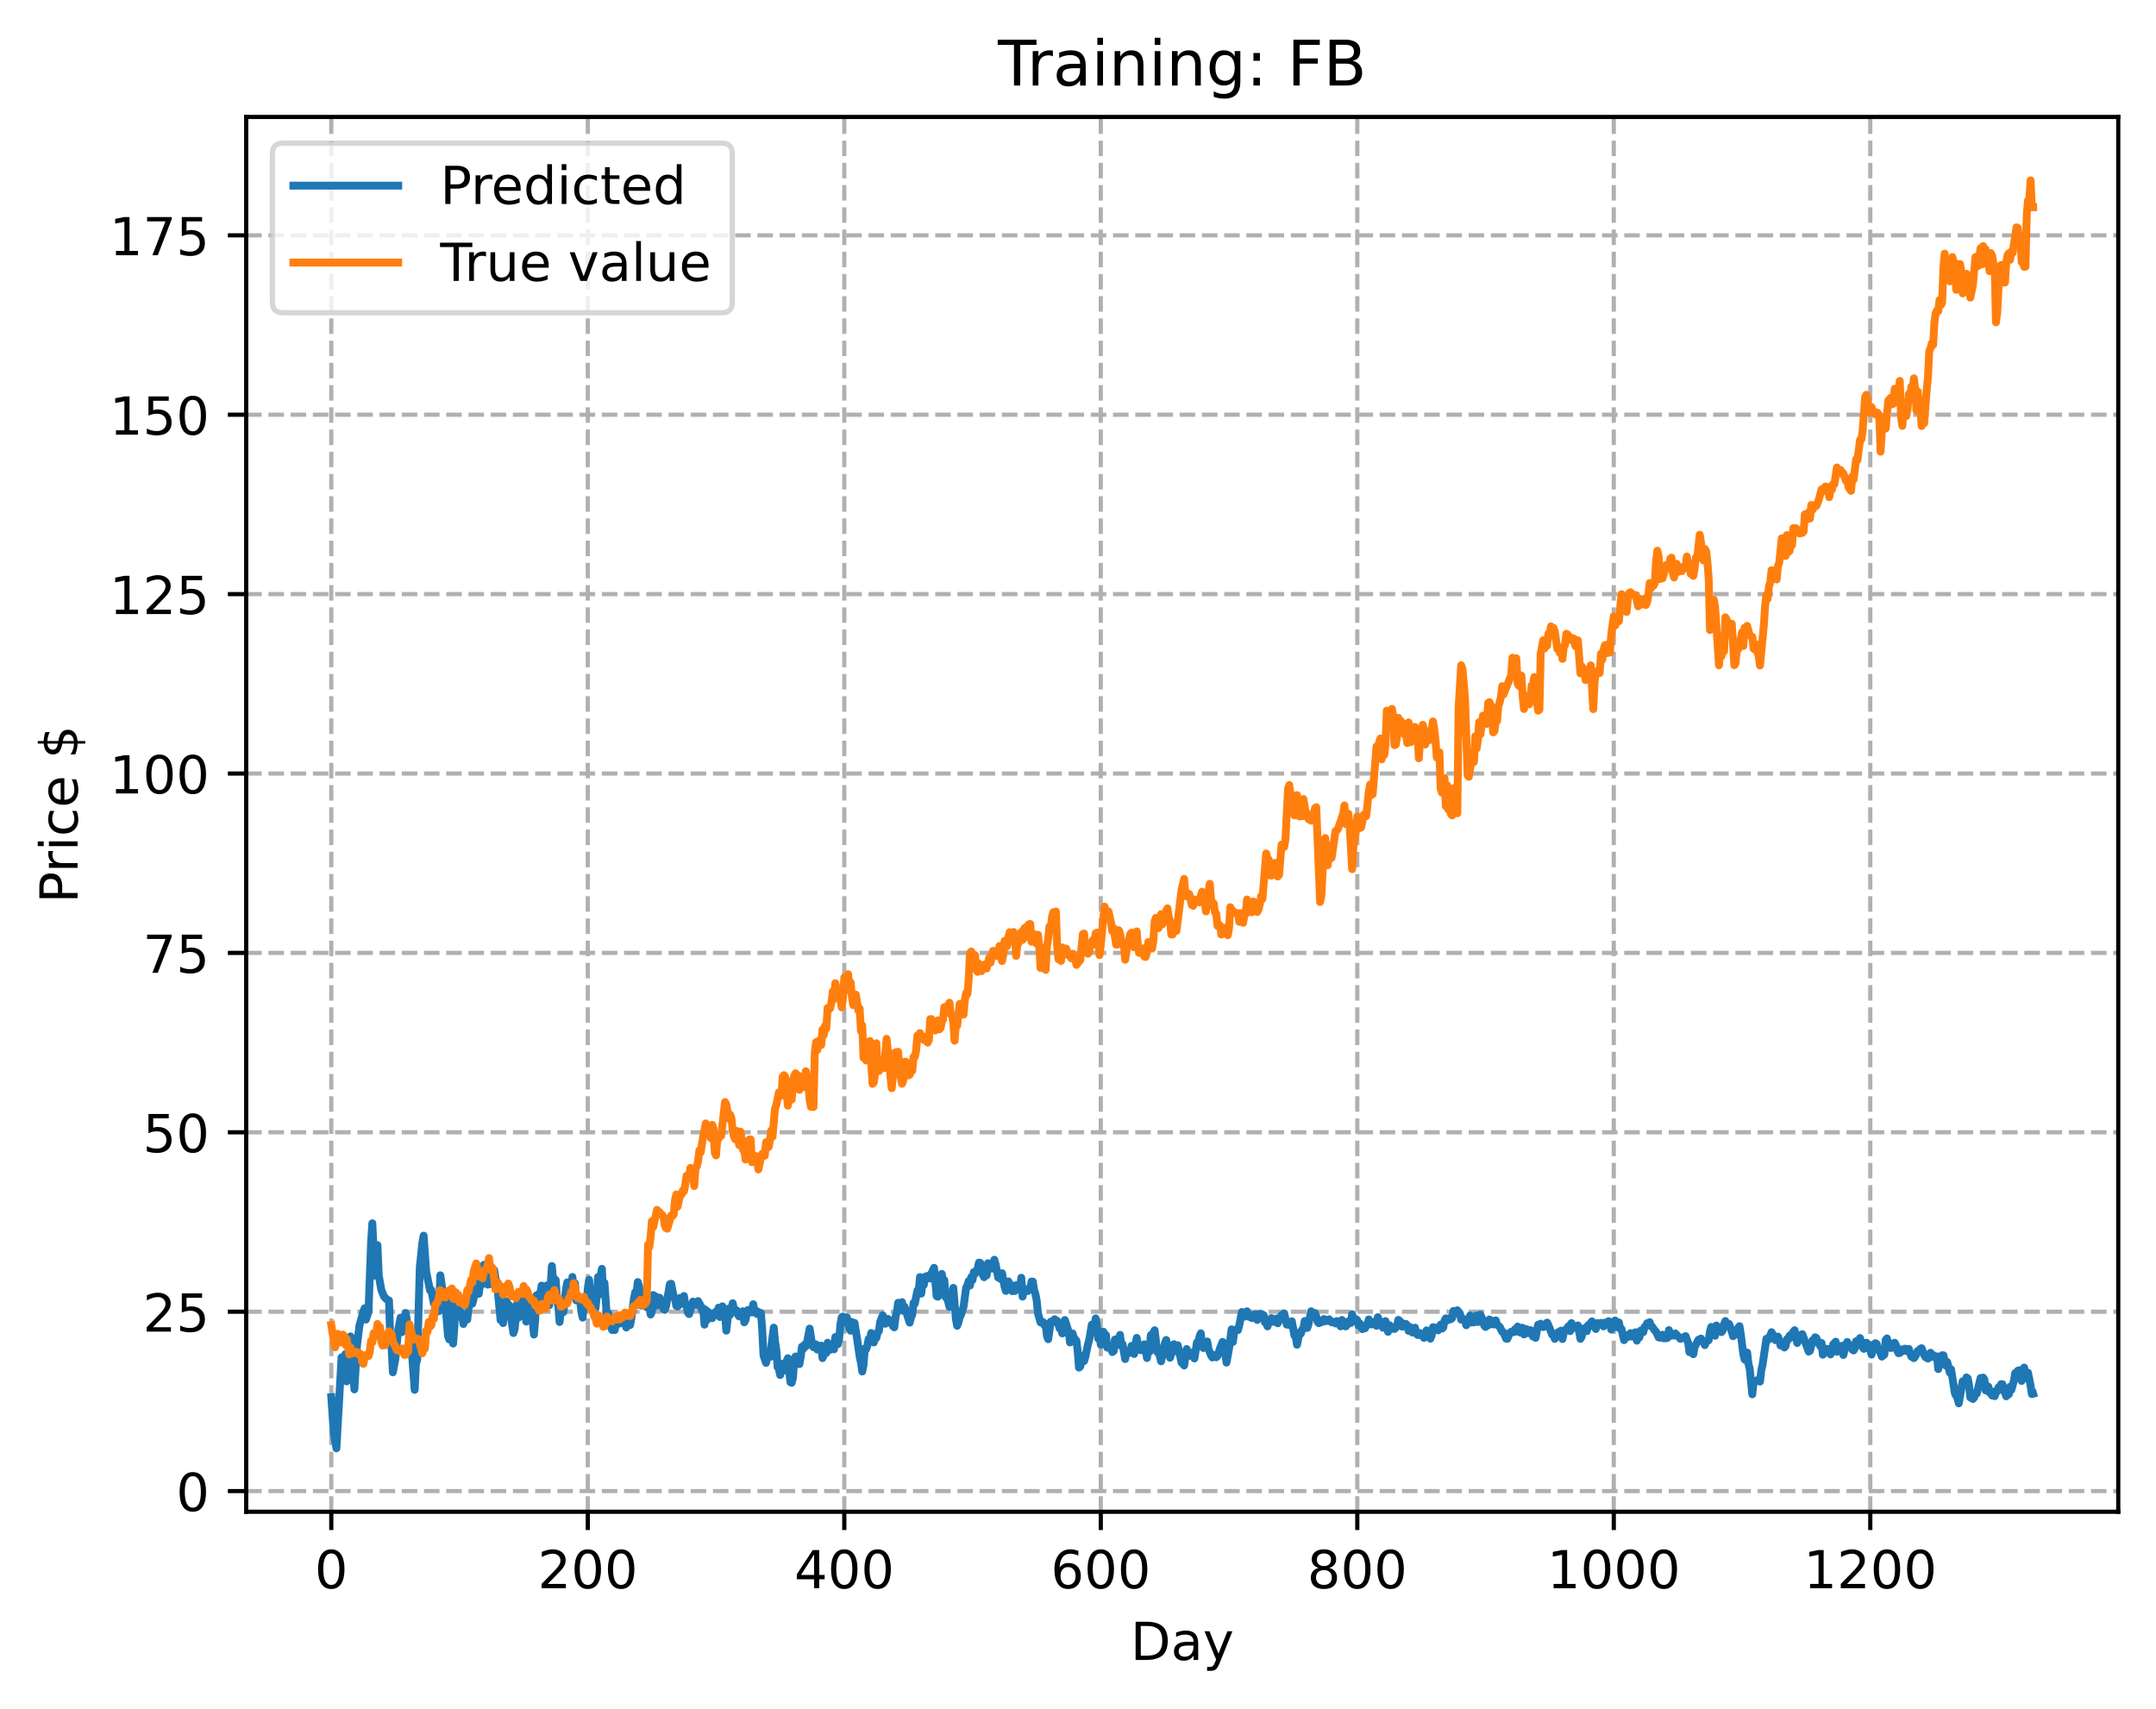 <?xml version="1.0" encoding="utf-8" standalone="no"?>
<!DOCTYPE svg PUBLIC "-//W3C//DTD SVG 1.1//EN"
  "http://www.w3.org/Graphics/SVG/1.1/DTD/svg11.dtd">
<!-- Created with matplotlib (https://matplotlib.org/) -->
<svg height="325.986pt" version="1.1" viewBox="0 0 411.286 325.986" width="411.286pt" xmlns="http://www.w3.org/2000/svg" xmlns:xlink="http://www.w3.org/1999/xlink">
 <defs>
  <style type="text/css">
*{stroke-linecap:butt;stroke-linejoin:round;}
  </style>
 </defs>
 <g id="figure_1">
  <g id="patch_1">
   <path d="M 0 325.986 
L 411.286 325.986 
L 411.286 0 
L 0 0 
z
" style="fill:#ffffff;"/>
  </g>
  <g id="axes_1">
   <g id="patch_2">
    <path d="M 46.966 288.43 
L 404.086 288.43 
L 404.086 22.318 
L 46.966 22.318 
z
" style="fill:#ffffff;"/>
   </g>
   <g id="matplotlib.axis_1">
    <g id="xtick_1">
     <g id="line2d_1">
      <path clip-path="url(#p3dd2e8feb6)" d="M 63.198 288.43 
L 63.198 22.318 
" style="fill:none;stroke:#b0b0b0;stroke-dasharray:2.96,1.28;stroke-dashoffset:0;stroke-width:0.8;"/>
     </g>
     <g id="line2d_2">
      <defs>
       <path d="M 0 0 
L 0 3.5 
" id="m9ee6934f55" style="stroke:#000000;stroke-width:0.8;"/>
      </defs>
      <g>
       <use style="stroke:#000000;stroke-width:0.8;" x="63.198" xlink:href="#m9ee6934f55" y="288.43"/>
      </g>
     </g>
     <g id="text_1">
      <!-- 0 -->
      <defs>
       <path d="M 31.781 66.406 
Q 24.172 66.406 20.328 58.906 
Q 16.5 51.422 16.5 36.375 
Q 16.5 21.391 20.328 13.891 
Q 24.172 6.391 31.781 6.391 
Q 39.453 6.391 43.281 13.891 
Q 47.125 21.391 47.125 36.375 
Q 47.125 51.422 43.281 58.906 
Q 39.453 66.406 31.781 66.406 
z
M 31.781 74.219 
Q 44.047 74.219 50.516 64.516 
Q 56.984 54.828 56.984 36.375 
Q 56.984 17.969 50.516 8.266 
Q 44.047 -1.422 31.781 -1.422 
Q 19.531 -1.422 13.062 8.266 
Q 6.594 17.969 6.594 36.375 
Q 6.594 54.828 13.062 64.516 
Q 19.531 74.219 31.781 74.219 
z
" id="DejaVuSans-48"/>
      </defs>
      <g transform="translate(60.017 303.029)scale(0.1 -0.1)">
       <use xlink:href="#DejaVuSans-48"/>
      </g>
     </g>
    </g>
    <g id="xtick_2">
     <g id="line2d_3">
      <path clip-path="url(#p3dd2e8feb6)" d="M 112.129 288.43 
L 112.129 22.318 
" style="fill:none;stroke:#b0b0b0;stroke-dasharray:2.96,1.28;stroke-dashoffset:0;stroke-width:0.8;"/>
     </g>
     <g id="line2d_4">
      <g>
       <use style="stroke:#000000;stroke-width:0.8;" x="112.129" xlink:href="#m9ee6934f55" y="288.43"/>
      </g>
     </g>
     <g id="text_2">
      <!-- 200 -->
      <defs>
       <path d="M 19.188 8.297 
L 53.609 8.297 
L 53.609 0 
L 7.328 0 
L 7.328 8.297 
Q 12.938 14.109 22.625 23.891 
Q 32.328 33.688 34.812 36.531 
Q 39.547 41.844 41.422 45.531 
Q 43.312 49.219 43.312 52.781 
Q 43.312 58.594 39.234 62.25 
Q 35.156 65.922 28.609 65.922 
Q 23.969 65.922 18.812 64.312 
Q 13.672 62.703 7.812 59.422 
L 7.812 69.391 
Q 13.766 71.781 18.938 73 
Q 24.125 74.219 28.422 74.219 
Q 39.75 74.219 46.484 68.547 
Q 53.219 62.891 53.219 53.422 
Q 53.219 48.922 51.531 44.891 
Q 49.859 40.875 45.406 35.406 
Q 44.188 33.984 37.641 27.219 
Q 31.109 20.453 19.188 8.297 
z
" id="DejaVuSans-50"/>
      </defs>
      <g transform="translate(102.585 303.029)scale(0.1 -0.1)">
       <use xlink:href="#DejaVuSans-50"/>
       <use x="63.623" xlink:href="#DejaVuSans-48"/>
       <use x="127.246" xlink:href="#DejaVuSans-48"/>
      </g>
     </g>
    </g>
    <g id="xtick_3">
     <g id="line2d_5">
      <path clip-path="url(#p3dd2e8feb6)" d="M 161.06 288.43 
L 161.06 22.318 
" style="fill:none;stroke:#b0b0b0;stroke-dasharray:2.96,1.28;stroke-dashoffset:0;stroke-width:0.8;"/>
     </g>
     <g id="line2d_6">
      <g>
       <use style="stroke:#000000;stroke-width:0.8;" x="161.06" xlink:href="#m9ee6934f55" y="288.43"/>
      </g>
     </g>
     <g id="text_3">
      <!-- 400 -->
      <defs>
       <path d="M 37.797 64.312 
L 12.891 25.391 
L 37.797 25.391 
z
M 35.203 72.906 
L 47.609 72.906 
L 47.609 25.391 
L 58.016 25.391 
L 58.016 17.188 
L 47.609 17.188 
L 47.609 0 
L 37.797 0 
L 37.797 17.188 
L 4.891 17.188 
L 4.891 26.703 
z
" id="DejaVuSans-52"/>
      </defs>
      <g transform="translate(151.516 303.029)scale(0.1 -0.1)">
       <use xlink:href="#DejaVuSans-52"/>
       <use x="63.623" xlink:href="#DejaVuSans-48"/>
       <use x="127.246" xlink:href="#DejaVuSans-48"/>
      </g>
     </g>
    </g>
    <g id="xtick_4">
     <g id="line2d_7">
      <path clip-path="url(#p3dd2e8feb6)" d="M 209.99 288.43 
L 209.99 22.318 
" style="fill:none;stroke:#b0b0b0;stroke-dasharray:2.96,1.28;stroke-dashoffset:0;stroke-width:0.8;"/>
     </g>
     <g id="line2d_8">
      <g>
       <use style="stroke:#000000;stroke-width:0.8;" x="209.99" xlink:href="#m9ee6934f55" y="288.43"/>
      </g>
     </g>
     <g id="text_4">
      <!-- 600 -->
      <defs>
       <path d="M 33.016 40.375 
Q 26.375 40.375 22.484 35.828 
Q 18.609 31.297 18.609 23.391 
Q 18.609 15.531 22.484 10.953 
Q 26.375 6.391 33.016 6.391 
Q 39.656 6.391 43.531 10.953 
Q 47.406 15.531 47.406 23.391 
Q 47.406 31.297 43.531 35.828 
Q 39.656 40.375 33.016 40.375 
z
M 52.594 71.297 
L 52.594 62.312 
Q 48.875 64.062 45.094 64.984 
Q 41.312 65.922 37.594 65.922 
Q 27.828 65.922 22.672 59.328 
Q 17.531 52.734 16.797 39.406 
Q 19.672 43.656 24.016 45.922 
Q 28.375 48.188 33.594 48.188 
Q 44.578 48.188 50.953 41.516 
Q 57.328 34.859 57.328 23.391 
Q 57.328 12.156 50.688 5.359 
Q 44.047 -1.422 33.016 -1.422 
Q 20.359 -1.422 13.672 8.266 
Q 6.984 17.969 6.984 36.375 
Q 6.984 53.656 15.188 63.938 
Q 23.391 74.219 37.203 74.219 
Q 40.922 74.219 44.703 73.484 
Q 48.484 72.75 52.594 71.297 
z
" id="DejaVuSans-54"/>
      </defs>
      <g transform="translate(200.446 303.029)scale(0.1 -0.1)">
       <use xlink:href="#DejaVuSans-54"/>
       <use x="63.623" xlink:href="#DejaVuSans-48"/>
       <use x="127.246" xlink:href="#DejaVuSans-48"/>
      </g>
     </g>
    </g>
    <g id="xtick_5">
     <g id="line2d_9">
      <path clip-path="url(#p3dd2e8feb6)" d="M 258.921 288.43 
L 258.921 22.318 
" style="fill:none;stroke:#b0b0b0;stroke-dasharray:2.96,1.28;stroke-dashoffset:0;stroke-width:0.8;"/>
     </g>
     <g id="line2d_10">
      <g>
       <use style="stroke:#000000;stroke-width:0.8;" x="258.921" xlink:href="#m9ee6934f55" y="288.43"/>
      </g>
     </g>
     <g id="text_5">
      <!-- 800 -->
      <defs>
       <path d="M 31.781 34.625 
Q 24.75 34.625 20.719 30.859 
Q 16.703 27.094 16.703 20.516 
Q 16.703 13.922 20.719 10.156 
Q 24.75 6.391 31.781 6.391 
Q 38.812 6.391 42.859 10.172 
Q 46.922 13.969 46.922 20.516 
Q 46.922 27.094 42.891 30.859 
Q 38.875 34.625 31.781 34.625 
z
M 21.922 38.812 
Q 15.578 40.375 12.031 44.719 
Q 8.5 49.078 8.5 55.328 
Q 8.5 64.062 14.719 69.141 
Q 20.953 74.219 31.781 74.219 
Q 42.672 74.219 48.875 69.141 
Q 55.078 64.062 55.078 55.328 
Q 55.078 49.078 51.531 44.719 
Q 48 40.375 41.703 38.812 
Q 48.828 37.156 52.797 32.312 
Q 56.781 27.484 56.781 20.516 
Q 56.781 9.906 50.312 4.234 
Q 43.844 -1.422 31.781 -1.422 
Q 19.734 -1.422 13.25 4.234 
Q 6.781 9.906 6.781 20.516 
Q 6.781 27.484 10.781 32.312 
Q 14.797 37.156 21.922 38.812 
z
M 18.312 54.391 
Q 18.312 48.734 21.844 45.562 
Q 25.391 42.391 31.781 42.391 
Q 38.141 42.391 41.719 45.562 
Q 45.312 48.734 45.312 54.391 
Q 45.312 60.062 41.719 63.234 
Q 38.141 66.406 31.781 66.406 
Q 25.391 66.406 21.844 63.234 
Q 18.312 60.062 18.312 54.391 
z
" id="DejaVuSans-56"/>
      </defs>
      <g transform="translate(249.377 303.029)scale(0.1 -0.1)">
       <use xlink:href="#DejaVuSans-56"/>
       <use x="63.623" xlink:href="#DejaVuSans-48"/>
       <use x="127.246" xlink:href="#DejaVuSans-48"/>
      </g>
     </g>
    </g>
    <g id="xtick_6">
     <g id="line2d_11">
      <path clip-path="url(#p3dd2e8feb6)" d="M 307.851 288.43 
L 307.851 22.318 
" style="fill:none;stroke:#b0b0b0;stroke-dasharray:2.96,1.28;stroke-dashoffset:0;stroke-width:0.8;"/>
     </g>
     <g id="line2d_12">
      <g>
       <use style="stroke:#000000;stroke-width:0.8;" x="307.851" xlink:href="#m9ee6934f55" y="288.43"/>
      </g>
     </g>
     <g id="text_6">
      <!-- 1000 -->
      <defs>
       <path d="M 12.406 8.297 
L 28.516 8.297 
L 28.516 63.922 
L 10.984 60.406 
L 10.984 69.391 
L 28.422 72.906 
L 38.281 72.906 
L 38.281 8.297 
L 54.391 8.297 
L 54.391 0 
L 12.406 0 
z
" id="DejaVuSans-49"/>
      </defs>
      <g transform="translate(295.126 303.029)scale(0.1 -0.1)">
       <use xlink:href="#DejaVuSans-49"/>
       <use x="63.623" xlink:href="#DejaVuSans-48"/>
       <use x="127.246" xlink:href="#DejaVuSans-48"/>
       <use x="190.869" xlink:href="#DejaVuSans-48"/>
      </g>
     </g>
    </g>
    <g id="xtick_7">
     <g id="line2d_13">
      <path clip-path="url(#p3dd2e8feb6)" d="M 356.782 288.43 
L 356.782 22.318 
" style="fill:none;stroke:#b0b0b0;stroke-dasharray:2.96,1.28;stroke-dashoffset:0;stroke-width:0.8;"/>
     </g>
     <g id="line2d_14">
      <g>
       <use style="stroke:#000000;stroke-width:0.8;" x="356.782" xlink:href="#m9ee6934f55" y="288.43"/>
      </g>
     </g>
     <g id="text_7">
      <!-- 1200 -->
      <g transform="translate(344.057 303.029)scale(0.1 -0.1)">
       <use xlink:href="#DejaVuSans-49"/>
       <use x="63.623" xlink:href="#DejaVuSans-50"/>
       <use x="127.246" xlink:href="#DejaVuSans-48"/>
       <use x="190.869" xlink:href="#DejaVuSans-48"/>
      </g>
     </g>
    </g>
    <g id="text_8">
     <!-- Day -->
     <defs>
      <path d="M 19.672 64.797 
L 19.672 8.109 
L 31.594 8.109 
Q 46.688 8.109 53.688 14.938 
Q 60.688 21.781 60.688 36.531 
Q 60.688 51.172 53.688 57.984 
Q 46.688 64.797 31.594 64.797 
z
M 9.812 72.906 
L 30.078 72.906 
Q 51.266 72.906 61.172 64.094 
Q 71.094 55.281 71.094 36.531 
Q 71.094 17.672 61.125 8.828 
Q 51.172 0 30.078 0 
L 9.812 0 
z
" id="DejaVuSans-68"/>
      <path d="M 34.281 27.484 
Q 23.391 27.484 19.188 25 
Q 14.984 22.516 14.984 16.5 
Q 14.984 11.719 18.141 8.906 
Q 21.297 6.109 26.703 6.109 
Q 34.188 6.109 38.703 11.406 
Q 43.219 16.703 43.219 25.484 
L 43.219 27.484 
z
M 52.203 31.203 
L 52.203 0 
L 43.219 0 
L 43.219 8.297 
Q 40.141 3.328 35.547 0.953 
Q 30.953 -1.422 24.312 -1.422 
Q 15.922 -1.422 10.953 3.297 
Q 6 8.016 6 15.922 
Q 6 25.141 12.172 29.828 
Q 18.359 34.516 30.609 34.516 
L 43.219 34.516 
L 43.219 35.406 
Q 43.219 41.609 39.141 45 
Q 35.062 48.391 27.688 48.391 
Q 23 48.391 18.547 47.266 
Q 14.109 46.141 10.016 43.891 
L 10.016 52.203 
Q 14.938 54.109 19.578 55.047 
Q 24.219 56 28.609 56 
Q 40.484 56 46.344 49.844 
Q 52.203 43.703 52.203 31.203 
z
" id="DejaVuSans-97"/>
      <path d="M 32.172 -5.078 
Q 28.375 -14.844 24.75 -17.812 
Q 21.141 -20.797 15.094 -20.797 
L 7.906 -20.797 
L 7.906 -13.281 
L 13.188 -13.281 
Q 16.891 -13.281 18.938 -11.516 
Q 21 -9.766 23.484 -3.219 
L 25.094 0.875 
L 2.984 54.688 
L 12.5 54.688 
L 29.594 11.922 
L 46.688 54.688 
L 56.203 54.688 
z
" id="DejaVuSans-121"/>
     </defs>
     <g transform="translate(215.652 316.707)scale(0.1 -0.1)">
      <use xlink:href="#DejaVuSans-68"/>
      <use x="77.002" xlink:href="#DejaVuSans-97"/>
      <use x="138.281" xlink:href="#DejaVuSans-121"/>
     </g>
    </g>
   </g>
   <g id="matplotlib.axis_2">
    <g id="ytick_1">
     <g id="line2d_15">
      <path clip-path="url(#p3dd2e8feb6)" d="M 46.966 284.49 
L 404.086 284.49 
" style="fill:none;stroke:#b0b0b0;stroke-dasharray:2.96,1.28;stroke-dashoffset:0;stroke-width:0.8;"/>
     </g>
     <g id="line2d_16">
      <defs>
       <path d="M 0 0 
L -3.5 0 
" id="m549de1840c" style="stroke:#000000;stroke-width:0.8;"/>
      </defs>
      <g>
       <use style="stroke:#000000;stroke-width:0.8;" x="46.966" xlink:href="#m549de1840c" y="284.49"/>
      </g>
     </g>
     <g id="text_9">
      <!-- 0 -->
      <g transform="translate(33.603 288.29)scale(0.1 -0.1)">
       <use xlink:href="#DejaVuSans-48"/>
      </g>
     </g>
    </g>
    <g id="ytick_2">
     <g id="line2d_17">
      <path clip-path="url(#p3dd2e8feb6)" d="M 46.966 250.263 
L 404.086 250.263 
" style="fill:none;stroke:#b0b0b0;stroke-dasharray:2.96,1.28;stroke-dashoffset:0;stroke-width:0.8;"/>
     </g>
     <g id="line2d_18">
      <g>
       <use style="stroke:#000000;stroke-width:0.8;" x="46.966" xlink:href="#m549de1840c" y="250.263"/>
      </g>
     </g>
     <g id="text_10">
      <!-- 25 -->
      <defs>
       <path d="M 10.797 72.906 
L 49.516 72.906 
L 49.516 64.594 
L 19.828 64.594 
L 19.828 46.734 
Q 21.969 47.469 24.109 47.828 
Q 26.266 48.188 28.422 48.188 
Q 40.625 48.188 47.75 41.5 
Q 54.891 34.812 54.891 23.391 
Q 54.891 11.625 47.562 5.094 
Q 40.234 -1.422 26.906 -1.422 
Q 22.312 -1.422 17.547 -0.641 
Q 12.797 0.141 7.719 1.703 
L 7.719 11.625 
Q 12.109 9.234 16.797 8.062 
Q 21.484 6.891 26.703 6.891 
Q 35.156 6.891 40.078 11.328 
Q 45.016 15.766 45.016 23.391 
Q 45.016 31 40.078 35.438 
Q 35.156 39.891 26.703 39.891 
Q 22.75 39.891 18.812 39.016 
Q 14.891 38.141 10.797 36.281 
z
" id="DejaVuSans-53"/>
      </defs>
      <g transform="translate(27.241 254.063)scale(0.1 -0.1)">
       <use xlink:href="#DejaVuSans-50"/>
       <use x="63.623" xlink:href="#DejaVuSans-53"/>
      </g>
     </g>
    </g>
    <g id="ytick_3">
     <g id="line2d_19">
      <path clip-path="url(#p3dd2e8feb6)" d="M 46.966 216.036 
L 404.086 216.036 
" style="fill:none;stroke:#b0b0b0;stroke-dasharray:2.96,1.28;stroke-dashoffset:0;stroke-width:0.8;"/>
     </g>
     <g id="line2d_20">
      <g>
       <use style="stroke:#000000;stroke-width:0.8;" x="46.966" xlink:href="#m549de1840c" y="216.036"/>
      </g>
     </g>
     <g id="text_11">
      <!-- 50 -->
      <g transform="translate(27.241 219.836)scale(0.1 -0.1)">
       <use xlink:href="#DejaVuSans-53"/>
       <use x="63.623" xlink:href="#DejaVuSans-48"/>
      </g>
     </g>
    </g>
    <g id="ytick_4">
     <g id="line2d_21">
      <path clip-path="url(#p3dd2e8feb6)" d="M 46.966 181.809 
L 404.086 181.809 
" style="fill:none;stroke:#b0b0b0;stroke-dasharray:2.96,1.28;stroke-dashoffset:0;stroke-width:0.8;"/>
     </g>
     <g id="line2d_22">
      <g>
       <use style="stroke:#000000;stroke-width:0.8;" x="46.966" xlink:href="#m549de1840c" y="181.809"/>
      </g>
     </g>
     <g id="text_12">
      <!-- 75 -->
      <defs>
       <path d="M 8.203 72.906 
L 55.078 72.906 
L 55.078 68.703 
L 28.609 0 
L 18.312 0 
L 43.219 64.594 
L 8.203 64.594 
z
" id="DejaVuSans-55"/>
      </defs>
      <g transform="translate(27.241 185.609)scale(0.1 -0.1)">
       <use xlink:href="#DejaVuSans-55"/>
       <use x="63.623" xlink:href="#DejaVuSans-53"/>
      </g>
     </g>
    </g>
    <g id="ytick_5">
     <g id="line2d_23">
      <path clip-path="url(#p3dd2e8feb6)" d="M 46.966 147.582 
L 404.086 147.582 
" style="fill:none;stroke:#b0b0b0;stroke-dasharray:2.96,1.28;stroke-dashoffset:0;stroke-width:0.8;"/>
     </g>
     <g id="line2d_24">
      <g>
       <use style="stroke:#000000;stroke-width:0.8;" x="46.966" xlink:href="#m549de1840c" y="147.582"/>
      </g>
     </g>
     <g id="text_13">
      <!-- 100 -->
      <g transform="translate(20.878 151.382)scale(0.1 -0.1)">
       <use xlink:href="#DejaVuSans-49"/>
       <use x="63.623" xlink:href="#DejaVuSans-48"/>
       <use x="127.246" xlink:href="#DejaVuSans-48"/>
      </g>
     </g>
    </g>
    <g id="ytick_6">
     <g id="line2d_25">
      <path clip-path="url(#p3dd2e8feb6)" d="M 46.966 113.355 
L 404.086 113.355 
" style="fill:none;stroke:#b0b0b0;stroke-dasharray:2.96,1.28;stroke-dashoffset:0;stroke-width:0.8;"/>
     </g>
     <g id="line2d_26">
      <g>
       <use style="stroke:#000000;stroke-width:0.8;" x="46.966" xlink:href="#m549de1840c" y="113.355"/>
      </g>
     </g>
     <g id="text_14">
      <!-- 125 -->
      <g transform="translate(20.878 117.155)scale(0.1 -0.1)">
       <use xlink:href="#DejaVuSans-49"/>
       <use x="63.623" xlink:href="#DejaVuSans-50"/>
       <use x="127.246" xlink:href="#DejaVuSans-53"/>
      </g>
     </g>
    </g>
    <g id="ytick_7">
     <g id="line2d_27">
      <path clip-path="url(#p3dd2e8feb6)" d="M 46.966 79.128 
L 404.086 79.128 
" style="fill:none;stroke:#b0b0b0;stroke-dasharray:2.96,1.28;stroke-dashoffset:0;stroke-width:0.8;"/>
     </g>
     <g id="line2d_28">
      <g>
       <use style="stroke:#000000;stroke-width:0.8;" x="46.966" xlink:href="#m549de1840c" y="79.128"/>
      </g>
     </g>
     <g id="text_15">
      <!-- 150 -->
      <g transform="translate(20.878 82.928)scale(0.1 -0.1)">
       <use xlink:href="#DejaVuSans-49"/>
       <use x="63.623" xlink:href="#DejaVuSans-53"/>
       <use x="127.246" xlink:href="#DejaVuSans-48"/>
      </g>
     </g>
    </g>
    <g id="ytick_8">
     <g id="line2d_29">
      <path clip-path="url(#p3dd2e8feb6)" d="M 46.966 44.901 
L 404.086 44.901 
" style="fill:none;stroke:#b0b0b0;stroke-dasharray:2.96,1.28;stroke-dashoffset:0;stroke-width:0.8;"/>
     </g>
     <g id="line2d_30">
      <g>
       <use style="stroke:#000000;stroke-width:0.8;" x="46.966" xlink:href="#m549de1840c" y="44.901"/>
      </g>
     </g>
     <g id="text_16">
      <!-- 175 -->
      <g transform="translate(20.878 48.701)scale(0.1 -0.1)">
       <use xlink:href="#DejaVuSans-49"/>
       <use x="63.623" xlink:href="#DejaVuSans-55"/>
       <use x="127.246" xlink:href="#DejaVuSans-53"/>
      </g>
     </g>
    </g>
    <g id="text_17">
     <!-- Price $ -->
     <defs>
      <path d="M 19.672 64.797 
L 19.672 37.406 
L 32.078 37.406 
Q 38.969 37.406 42.719 40.969 
Q 46.484 44.531 46.484 51.125 
Q 46.484 57.672 42.719 61.234 
Q 38.969 64.797 32.078 64.797 
z
M 9.812 72.906 
L 32.078 72.906 
Q 44.344 72.906 50.609 67.359 
Q 56.891 61.812 56.891 51.125 
Q 56.891 40.328 50.609 34.812 
Q 44.344 29.297 32.078 29.297 
L 19.672 29.297 
L 19.672 0 
L 9.812 0 
z
" id="DejaVuSans-80"/>
      <path d="M 41.109 46.297 
Q 39.594 47.172 37.812 47.578 
Q 36.031 48 33.891 48 
Q 26.266 48 22.188 43.047 
Q 18.109 38.094 18.109 28.812 
L 18.109 0 
L 9.078 0 
L 9.078 54.688 
L 18.109 54.688 
L 18.109 46.188 
Q 20.953 51.172 25.484 53.578 
Q 30.031 56 36.531 56 
Q 37.453 56 38.578 55.875 
Q 39.703 55.766 41.062 55.516 
z
" id="DejaVuSans-114"/>
      <path d="M 9.422 54.688 
L 18.406 54.688 
L 18.406 0 
L 9.422 0 
z
M 9.422 75.984 
L 18.406 75.984 
L 18.406 64.594 
L 9.422 64.594 
z
" id="DejaVuSans-105"/>
      <path d="M 48.781 52.594 
L 48.781 44.188 
Q 44.969 46.297 41.141 47.344 
Q 37.312 48.391 33.406 48.391 
Q 24.656 48.391 19.812 42.844 
Q 14.984 37.312 14.984 27.297 
Q 14.984 17.281 19.812 11.734 
Q 24.656 6.203 33.406 6.203 
Q 37.312 6.203 41.141 7.25 
Q 44.969 8.297 48.781 10.406 
L 48.781 2.094 
Q 45.016 0.344 40.984 -0.531 
Q 36.969 -1.422 32.422 -1.422 
Q 20.062 -1.422 12.781 6.344 
Q 5.516 14.109 5.516 27.297 
Q 5.516 40.672 12.859 48.328 
Q 20.219 56 33.016 56 
Q 37.156 56 41.109 55.141 
Q 45.062 54.297 48.781 52.594 
z
" id="DejaVuSans-99"/>
      <path d="M 56.203 29.594 
L 56.203 25.203 
L 14.891 25.203 
Q 15.484 15.922 20.484 11.062 
Q 25.484 6.203 34.422 6.203 
Q 39.594 6.203 44.453 7.469 
Q 49.312 8.734 54.109 11.281 
L 54.109 2.781 
Q 49.266 0.734 44.188 -0.344 
Q 39.109 -1.422 33.891 -1.422 
Q 20.797 -1.422 13.156 6.188 
Q 5.516 13.812 5.516 26.812 
Q 5.516 40.234 12.766 48.109 
Q 20.016 56 32.328 56 
Q 43.359 56 49.781 48.891 
Q 56.203 41.797 56.203 29.594 
z
M 47.219 32.234 
Q 47.125 39.594 43.094 43.984 
Q 39.062 48.391 32.422 48.391 
Q 24.906 48.391 20.391 44.141 
Q 15.875 39.891 15.188 32.172 
z
" id="DejaVuSans-101"/>
      <path id="DejaVuSans-32"/>
      <path d="M 33.797 -14.703 
L 28.906 -14.703 
L 28.859 0 
Q 23.734 0.094 18.609 1.188 
Q 13.484 2.297 8.297 4.5 
L 8.297 13.281 
Q 13.281 10.156 18.375 8.562 
Q 23.484 6.984 28.906 6.938 
L 28.906 29.203 
Q 18.109 30.953 13.203 35.156 
Q 8.297 39.359 8.297 46.688 
Q 8.297 54.641 13.625 59.219 
Q 18.953 63.812 28.906 64.5 
L 28.906 75.984 
L 33.797 75.984 
L 33.797 64.656 
Q 38.328 64.453 42.578 63.688 
Q 46.828 62.938 50.875 61.625 
L 50.875 53.078 
Q 46.828 55.125 42.547 56.25 
Q 38.281 57.375 33.797 57.562 
L 33.797 36.719 
Q 44.875 35.016 50.094 30.609 
Q 55.328 26.219 55.328 18.609 
Q 55.328 10.359 49.781 5.594 
Q 44.234 0.828 33.797 0.094 
z
M 28.906 37.594 
L 28.906 57.625 
Q 23.25 56.984 20.266 54.391 
Q 17.281 51.812 17.281 47.516 
Q 17.281 43.312 20.031 40.969 
Q 22.797 38.625 28.906 37.594 
z
M 33.797 28.219 
L 33.797 7.078 
Q 39.984 7.906 43.141 10.594 
Q 46.297 13.281 46.297 17.672 
Q 46.297 21.969 43.281 24.5 
Q 40.281 27.047 33.797 28.219 
z
" id="DejaVuSans-36"/>
     </defs>
     <g transform="translate(14.798 172.342)rotate(-90)scale(0.1 -0.1)">
      <use xlink:href="#DejaVuSans-80"/>
      <use x="58.553" xlink:href="#DejaVuSans-114"/>
      <use x="99.666" xlink:href="#DejaVuSans-105"/>
      <use x="127.449" xlink:href="#DejaVuSans-99"/>
      <use x="182.43" xlink:href="#DejaVuSans-101"/>
      <use x="243.953" xlink:href="#DejaVuSans-32"/>
      <use x="275.74" xlink:href="#DejaVuSans-36"/>
     </g>
    </g>
   </g>
   <g id="line2d_31">
    <path clip-path="url(#p3dd2e8feb6)" d="M 63.198 266.578 
L 63.688 273.499 
L 64.177 276.334 
L 65.156 258.971 
L 65.4 262.306 
L 65.645 261.542 
L 65.89 258.346 
L 66.134 263.562 
L 66.623 257.018 
L 66.868 254.977 
L 67.113 260.843 
L 67.357 261.139 
L 67.602 265.088 
L 68.091 256.8 
L 68.581 252.828 
L 69.315 250.281 
L 69.559 249.6 
L 69.804 251.77 
L 70.293 250.251 
L 70.783 237.166 
L 71.027 233.391 
L 71.517 243.386 
L 72.006 237.563 
L 72.251 243.372 
L 72.74 246.082 
L 73.229 247.322 
L 73.718 247.879 
L 74.208 248.132 
L 74.452 255.542 
L 74.697 256.998 
L 74.942 261.826 
L 75.431 259.216 
L 75.92 253.965 
L 76.41 251.407 
L 76.654 254.17 
L 77.144 251.374 
L 77.388 250.502 
L 77.878 253.554 
L 78.367 255.232 
L 79.101 265.175 
L 79.345 260.263 
L 79.59 259.409 
L 80.079 241.812 
L 80.569 237.122 
L 80.813 235.756 
L 81.303 242.613 
L 82.037 246.205 
L 82.281 246.11 
L 82.771 248.74 
L 83.015 247.662 
L 83.26 249.816 
L 83.505 250.186 
L 83.749 250.147 
L 83.994 243.317 
L 84.728 248.333 
L 84.972 248.929 
L 85.462 254.919 
L 85.706 255.569 
L 85.951 247.012 
L 86.196 248.133 
L 86.44 256.341 
L 86.685 253.09 
L 86.93 247.305 
L 87.419 249.456 
L 87.664 249.865 
L 88.153 250.995 
L 88.398 252.617 
L 88.642 251.208 
L 88.887 250.771 
L 89.132 251.768 
L 89.376 249.646 
L 89.866 248.119 
L 90.11 248.723 
L 90.355 247.749 
L 90.599 245.09 
L 90.844 244.871 
L 91.089 246.474 
L 91.333 246.861 
L 91.578 244.85 
L 91.823 245.168 
L 92.067 241.992 
L 92.312 241.31 
L 92.557 241.356 
L 93.046 245.104 
L 93.291 244.398 
L 93.535 244.997 
L 93.78 244.552 
L 94.025 242.841 
L 94.269 242.351 
L 95.003 246.768 
L 95.493 251.872 
L 95.737 251.411 
L 95.982 252.443 
L 96.227 249.65 
L 96.471 248.235 
L 96.716 248.456 
L 96.96 250.133 
L 97.205 249.064 
L 97.694 252.763 
L 97.939 254.338 
L 98.184 253.553 
L 98.673 248.679 
L 98.918 251.403 
L 99.162 249.862 
L 99.407 249.435 
L 99.652 248.341 
L 99.896 247.774 
L 100.141 248.853 
L 100.386 252.154 
L 100.63 250.575 
L 100.875 250.112 
L 101.12 247.967 
L 101.609 251.832 
L 101.854 254.625 
L 102.098 251.687 
L 102.343 247.152 
L 102.587 249.467 
L 102.832 246.805 
L 103.077 246.824 
L 103.321 245.283 
L 103.566 248.207 
L 103.811 248.955 
L 104.3 245.257 
L 104.545 245.752 
L 104.789 249.025 
L 105.279 241.547 
L 105.523 244.496 
L 105.768 243.984 
L 106.013 244.24 
L 106.257 248.093 
L 106.502 249.202 
L 106.747 252.233 
L 106.991 249.906 
L 107.481 250.348 
L 107.97 245.949 
L 108.215 244.663 
L 108.459 245.509 
L 108.704 245.162 
L 108.948 247.128 
L 109.193 243.634 
L 109.438 246.973 
L 109.682 244.822 
L 109.927 248.103 
L 110.172 247.207 
L 110.416 247.36 
L 110.661 248.058 
L 110.906 250.308 
L 111.15 251.392 
L 111.395 248.791 
L 111.64 247.736 
L 111.884 249.073 
L 112.129 245.885 
L 112.374 244.175 
L 112.618 247.891 
L 112.863 246.452 
L 113.108 248.93 
L 113.352 249.87 
L 113.597 249.618 
L 113.842 247.408 
L 114.086 243.643 
L 114.331 243.647 
L 114.575 243.359 
L 114.82 242.087 
L 115.065 247.03 
L 115.309 244.761 
L 115.799 251.699 
L 116.043 250.527 
L 116.533 253.205 
L 116.777 253.761 
L 117.022 253.651 
L 117.267 253.772 
L 117.511 252.491 
L 117.756 252.58 
L 118.001 252.295 
L 118.245 252.528 
L 118.735 252.159 
L 118.979 251.542 
L 119.224 251.573 
L 119.469 253.282 
L 119.713 252.237 
L 120.203 252.809 
L 120.447 251.476 
L 120.936 247.738 
L 121.181 246.555 
L 121.426 246.602 
L 121.67 244.602 
L 121.915 245.442 
L 122.404 249.101 
L 122.649 247.363 
L 122.894 247.993 
L 123.138 249.135 
L 123.383 249.435 
L 123.628 249.146 
L 123.872 248.593 
L 124.117 250.809 
L 124.362 250.225 
L 124.606 247.086 
L 124.851 248.438 
L 125.096 247.368 
L 125.34 249.123 
L 125.585 247.568 
L 125.83 247.602 
L 126.074 248.746 
L 126.319 248.702 
L 126.563 249.764 
L 126.808 249.92 
L 127.053 249.233 
L 127.787 245.015 
L 128.031 244.924 
L 128.521 247.405 
L 128.765 247.844 
L 129.01 249.15 
L 129.255 249.264 
L 129.499 249.043 
L 129.744 247.623 
L 129.989 248.488 
L 130.233 248.532 
L 130.478 247.269 
L 130.723 248.959 
L 130.967 249.235 
L 131.212 250.427 
L 131.457 250.719 
L 132.191 248.335 
L 132.435 248.903 
L 132.68 248.686 
L 132.924 249.017 
L 133.169 248.241 
L 133.658 249.113 
L 133.903 250.01 
L 134.148 249.635 
L 134.392 252.739 
L 134.637 249.932 
L 134.882 251.847 
L 135.126 250.301 
L 135.371 250.881 
L 135.616 250.849 
L 135.86 251.501 
L 136.105 250.627 
L 136.594 250.239 
L 136.839 250.552 
L 137.084 249.493 
L 137.328 251.275 
L 137.818 249.235 
L 138.062 251.263 
L 138.307 250.648 
L 138.551 253.886 
L 139.041 249.654 
L 139.285 250.858 
L 139.775 248.645 
L 140.019 249.905 
L 140.509 249.987 
L 140.753 250.818 
L 140.998 251.161 
L 141.243 250.676 
L 141.487 250.99 
L 141.732 250.168 
L 141.977 252.291 
L 142.221 251.849 
L 142.466 250.554 
L 142.711 249.931 
L 142.955 250.428 
L 143.2 249.796 
L 143.445 250.406 
L 143.689 248.831 
L 143.934 250.412 
L 144.178 250.03 
L 144.423 250.71 
L 144.668 250.303 
L 144.912 250.573 
L 145.157 250.516 
L 145.402 253.612 
L 145.646 258.596 
L 146.136 260.034 
L 146.38 258.328 
L 146.625 258.541 
L 146.87 258.936 
L 147.604 253.304 
L 147.848 256 
L 148.093 257.457 
L 148.338 260.846 
L 148.582 261.177 
L 148.827 262.348 
L 149.072 260.192 
L 149.316 260.697 
L 149.561 261.515 
L 150.05 259.703 
L 150.295 259.14 
L 150.784 263.728 
L 151.029 263.821 
L 151.273 262.87 
L 151.518 259.27 
L 151.763 258.805 
L 152.007 260.066 
L 152.252 259.028 
L 152.497 260.262 
L 152.741 258.952 
L 152.986 256.936 
L 153.231 257.35 
L 153.475 256.56 
L 153.72 256.879 
L 153.965 255.994 
L 154.454 253.488 
L 154.943 256.659 
L 155.188 257.051 
L 155.433 256.926 
L 155.677 256.512 
L 155.922 257.489 
L 156.411 257.357 
L 156.656 256.738 
L 156.9 259.124 
L 157.145 258.562 
L 157.39 257.354 
L 157.634 258.139 
L 157.879 256.187 
L 158.124 256.446 
L 158.368 257.536 
L 158.613 257.253 
L 158.858 257.238 
L 159.102 257.444 
L 159.347 255.085 
L 159.592 256.215 
L 159.836 256.468 
L 160.081 255.446 
L 160.326 252.647 
L 160.57 251.341 
L 160.815 251.177 
L 161.06 252.075 
L 161.304 252.336 
L 161.549 251.348 
L 161.794 252.096 
L 162.038 253.567 
L 162.283 253.896 
L 162.527 252.231 
L 162.772 252.563 
L 163.017 252.403 
L 163.506 255.465 
L 163.995 258.863 
L 164.24 259.984 
L 164.485 261.678 
L 164.729 260.438 
L 164.974 257.294 
L 165.219 257.444 
L 165.463 256.697 
L 165.708 255.471 
L 165.953 255.595 
L 166.197 254.33 
L 166.687 256.138 
L 166.931 255.426 
L 167.176 255.268 
L 167.421 254.213 
L 167.665 253.959 
L 167.91 252.176 
L 168.399 250.956 
L 168.888 252.567 
L 169.133 252.367 
L 169.378 251.634 
L 169.622 252.35 
L 170.112 251.97 
L 170.356 253.05 
L 170.601 253.251 
L 170.846 251.181 
L 171.09 250.266 
L 171.335 248.559 
L 171.58 248.875 
L 171.824 249.949 
L 172.069 248.445 
L 172.314 250.104 
L 172.558 249.313 
L 173.292 251.625 
L 173.537 252.352 
L 173.782 251.361 
L 174.026 250.84 
L 174.271 248.594 
L 174.515 248.726 
L 175.005 246.212 
L 175.249 246.42 
L 175.494 243.663 
L 175.739 246.82 
L 175.983 244.672 
L 176.228 245.178 
L 176.473 243.597 
L 176.962 243.425 
L 177.207 243.584 
L 177.451 243.939 
L 177.696 242.914 
L 178.185 241.891 
L 178.675 247.307 
L 178.919 247.404 
L 179.164 246.356 
L 179.653 243.054 
L 179.898 244.396 
L 180.142 244.227 
L 180.387 247.489 
L 180.632 247.642 
L 180.876 248.333 
L 181.121 249.359 
L 181.855 245.716 
L 182.344 251.636 
L 182.589 252.958 
L 182.834 252.306 
L 183.078 251.31 
L 183.323 250.862 
L 183.812 249.304 
L 184.302 245.686 
L 184.546 245.244 
L 184.791 244.408 
L 185.036 245.279 
L 185.28 243.667 
L 185.525 244.215 
L 185.77 242.702 
L 186.014 243.019 
L 186.259 242.401 
L 186.503 242.151 
L 186.748 240.894 
L 186.993 240.939 
L 187.482 243.218 
L 187.727 243.687 
L 187.971 242.848 
L 188.216 243.324 
L 188.461 241.018 
L 188.705 241.232 
L 188.95 241.083 
L 189.195 242.04 
L 189.439 241.83 
L 189.684 240.349 
L 189.929 241.213 
L 190.418 243.749 
L 190.663 243.111 
L 190.907 244.034 
L 191.152 242.915 
L 191.641 245.533 
L 191.886 246.3 
L 192.375 244.484 
L 192.62 245.116 
L 192.864 245.174 
L 193.109 246.351 
L 193.354 246.041 
L 193.598 246.317 
L 193.843 245.196 
L 194.088 245.4 
L 194.332 245.105 
L 194.577 246.01 
L 194.822 243.786 
L 195.066 247.392 
L 195.311 246.286 
L 195.556 246.369 
L 195.8 245.937 
L 196.045 246.336 
L 196.29 245.891 
L 196.534 246.042 
L 196.779 244.515 
L 197.024 244.523 
L 197.268 246.108 
L 197.513 246.877 
L 197.758 248.08 
L 198.002 250.529 
L 198.491 252.305 
L 198.736 252.143 
L 198.981 252.25 
L 199.225 252.848 
L 199.47 252.588 
L 199.715 254.903 
L 199.959 255.51 
L 200.449 252.158 
L 200.693 252.329 
L 200.938 252.132 
L 201.183 251.7 
L 201.427 251.969 
L 201.672 252.009 
L 202.161 253.49 
L 202.406 253.515 
L 202.651 254.411 
L 202.895 253.541 
L 203.14 251.854 
L 203.874 254.137 
L 204.118 256.136 
L 204.363 255.808 
L 204.608 254.404 
L 204.852 255.244 
L 205.342 255.805 
L 205.586 257.813 
L 205.831 260.93 
L 206.076 260.714 
L 206.565 258.653 
L 206.81 259.665 
L 207.054 258.834 
L 207.544 256.482 
L 207.788 255.617 
L 208.278 252.72 
L 208.522 253.434 
L 208.767 253.349 
L 209.012 251.548 
L 209.256 252.998 
L 209.501 255.408 
L 209.746 254.898 
L 209.99 256.564 
L 210.235 254.905 
L 210.479 254.086 
L 210.724 255.431 
L 210.969 254.696 
L 211.213 257.104 
L 211.458 257.169 
L 211.703 256.971 
L 211.947 257.03 
L 212.192 257.972 
L 212.437 257.79 
L 212.681 255.58 
L 212.926 255.505 
L 213.171 256.371 
L 213.415 256.644 
L 213.66 254.689 
L 213.905 256.703 
L 214.149 256.451 
L 214.639 259.303 
L 214.883 257.852 
L 215.128 258.254 
L 215.373 257.695 
L 215.617 258.071 
L 215.862 256.783 
L 216.351 258.332 
L 216.84 255.259 
L 217.085 256.579 
L 217.574 257.611 
L 217.819 257.617 
L 218.064 257.453 
L 218.308 256.488 
L 218.553 257.272 
L 218.798 259.105 
L 219.042 257.035 
L 219.287 257.922 
L 219.532 254.724 
L 219.776 255.966 
L 220.021 254.264 
L 220.266 253.805 
L 220.755 257.958 
L 221 257.758 
L 221.489 259.732 
L 222.223 256.26 
L 222.467 255.659 
L 222.712 257.177 
L 222.957 257.865 
L 223.201 259.056 
L 223.446 258.208 
L 223.691 257.814 
L 223.935 256.466 
L 224.18 256.83 
L 224.425 257.846 
L 224.669 256.66 
L 225.403 260.013 
L 225.648 260.166 
L 225.893 260.528 
L 226.382 257.381 
L 226.871 258.695 
L 227.116 258.068 
L 227.361 258.437 
L 227.605 258.125 
L 227.85 259.185 
L 228.339 256.093 
L 228.584 256.22 
L 228.828 254.991 
L 229.073 254.381 
L 229.318 256.814 
L 229.562 257.187 
L 229.807 256.277 
L 230.296 255.943 
L 230.541 257.395 
L 231.03 258.624 
L 231.275 258.996 
L 231.52 258.53 
L 231.764 258.6 
L 232.009 258.964 
L 232.254 258.744 
L 232.743 257.218 
L 233.232 256.02 
L 233.477 257.904 
L 233.722 258.106 
L 233.966 259.977 
L 234.455 257.299 
L 234.945 253.623 
L 235.189 256.045 
L 235.434 254.139 
L 235.679 253.709 
L 236.168 253.772 
L 236.413 252.82 
L 236.902 250.315 
L 237.147 250.631 
L 237.391 251.208 
L 237.636 251.058 
L 237.881 250.186 
L 238.125 251.198 
L 238.37 251.038 
L 238.615 251.378 
L 238.859 251.479 
L 239.104 250.845 
L 239.349 250.943 
L 239.593 250.749 
L 239.838 251.844 
L 240.082 251.105 
L 240.327 250.721 
L 240.572 250.677 
L 241.061 250.922 
L 241.306 252.297 
L 241.55 252.499 
L 241.795 253.066 
L 242.04 252.253 
L 242.284 252.296 
L 242.529 251.495 
L 242.774 251.618 
L 243.018 252.203 
L 243.263 251.709 
L 243.508 251.572 
L 243.752 252.478 
L 244.242 251.277 
L 244.486 250.888 
L 244.731 250.992 
L 244.976 250.577 
L 245.465 252.74 
L 245.709 252.45 
L 245.954 252.812 
L 246.199 252.704 
L 246.443 252.092 
L 246.933 254.846 
L 247.177 254.921 
L 247.422 256.58 
L 247.911 254.226 
L 248.156 254.45 
L 248.401 253.673 
L 248.645 253.514 
L 248.89 252.042 
L 249.379 253.369 
L 249.624 252.61 
L 250.113 250.186 
L 250.358 250.736 
L 250.603 250.491 
L 250.847 250.519 
L 251.092 251.149 
L 251.337 252.16 
L 251.581 252.463 
L 251.826 252.18 
L 252.07 252.281 
L 252.56 251.662 
L 252.804 252.089 
L 253.049 251.995 
L 253.294 252.022 
L 253.538 251.712 
L 254.028 252.298 
L 254.517 252.186 
L 254.762 252.505 
L 255.006 252.059 
L 255.251 252.566 
L 255.496 252.586 
L 255.74 253.061 
L 255.985 251.838 
L 256.719 253.074 
L 256.964 252.81 
L 257.208 252.109 
L 257.453 252.044 
L 257.697 252.416 
L 257.942 250.739 
L 258.187 251.56 
L 258.431 251.898 
L 258.676 251.686 
L 258.921 251.898 
L 259.165 252.915 
L 259.41 252.512 
L 259.655 252.932 
L 259.899 253.594 
L 260.144 252.961 
L 260.389 253.426 
L 260.878 252.585 
L 261.123 251.733 
L 261.612 252.692 
L 261.857 252.56 
L 262.101 252.224 
L 262.346 252.461 
L 262.591 252.954 
L 262.835 251.309 
L 263.325 252.4 
L 263.569 252.283 
L 263.814 253.328 
L 264.058 252.286 
L 264.303 252.063 
L 264.792 254.108 
L 265.037 252.826 
L 265.771 253.529 
L 266.016 253.564 
L 266.26 253.348 
L 266.505 252.806 
L 266.75 251.827 
L 266.994 251.982 
L 267.239 252.333 
L 267.484 253.114 
L 267.728 252.517 
L 267.973 252.661 
L 268.218 252.608 
L 268.462 252.919 
L 268.707 253.919 
L 268.952 253.17 
L 269.196 253.472 
L 269.441 254.242 
L 269.93 253.304 
L 270.175 254.384 
L 270.419 254.694 
L 270.664 254.72 
L 270.909 254.35 
L 271.153 254.445 
L 271.643 255.258 
L 271.887 254.739 
L 272.132 253.832 
L 272.621 255.084 
L 272.866 255.419 
L 273.111 254.787 
L 273.355 253.217 
L 273.6 253.248 
L 273.845 253.609 
L 274.089 253.601 
L 274.334 253.831 
L 274.823 252.718 
L 275.068 253.497 
L 275.313 253.283 
L 275.557 252.005 
L 275.802 251.544 
L 276.291 251.858 
L 276.536 251.492 
L 276.78 251.688 
L 277.025 251.47 
L 277.27 250.117 
L 277.514 250.616 
L 278.004 249.991 
L 278.493 250.578 
L 278.738 251.775 
L 278.982 251.789 
L 279.227 251.66 
L 279.472 251.895 
L 279.716 252.858 
L 280.206 251.914 
L 280.45 250.979 
L 280.695 252.328 
L 280.94 251.352 
L 281.184 252.3 
L 281.429 251.797 
L 281.673 250.988 
L 281.918 252.229 
L 282.407 250.825 
L 282.897 251.946 
L 283.141 252.928 
L 283.386 253.172 
L 283.631 252.71 
L 283.875 252.884 
L 284.12 251.756 
L 284.365 251.882 
L 284.609 252.593 
L 284.854 252.691 
L 285.099 252.533 
L 285.343 251.922 
L 285.588 252.769 
L 286.077 253.133 
L 286.567 254.098 
L 286.811 254.204 
L 287.301 255.393 
L 287.545 255.448 
L 288.034 254.307 
L 288.279 254.089 
L 288.524 254.056 
L 288.768 254.165 
L 289.013 253.6 
L 289.258 254.051 
L 289.502 253.105 
L 289.992 254.234 
L 290.236 253.319 
L 290.481 253.357 
L 290.726 254.602 
L 291.215 253.606 
L 291.46 254.361 
L 291.704 254.268 
L 291.949 253.781 
L 292.194 253.905 
L 292.438 255.009 
L 292.683 254.845 
L 292.928 255.257 
L 293.417 252.742 
L 293.661 252.892 
L 293.906 252.551 
L 294.151 253.045 
L 294.395 253.198 
L 294.885 252.855 
L 295.129 252.345 
L 295.374 252.815 
L 296.108 254.682 
L 296.353 254.599 
L 296.597 255.457 
L 297.087 254.286 
L 297.821 253.864 
L 298.065 255.478 
L 298.31 254.243 
L 299.044 253.238 
L 299.289 252.963 
L 299.533 253.973 
L 299.778 252.436 
L 300.022 253.416 
L 300.267 253.241 
L 300.512 253.274 
L 301.001 252.881 
L 301.49 255.449 
L 301.735 255.012 
L 301.98 253.505 
L 302.224 253.727 
L 302.469 253.318 
L 302.714 253.982 
L 302.958 252.837 
L 303.203 253.071 
L 303.448 252.378 
L 303.692 252.112 
L 304.426 253.574 
L 304.671 252.451 
L 304.916 252.479 
L 305.16 252.725 
L 305.405 252.393 
L 305.894 253.07 
L 306.139 252.353 
L 306.383 252.724 
L 306.873 252.065 
L 307.117 252.411 
L 307.362 253.666 
L 307.607 253.254 
L 307.851 253.084 
L 308.096 251.938 
L 308.341 253.198 
L 308.83 252.321 
L 309.075 253.538 
L 309.319 253.546 
L 309.809 255.694 
L 310.298 254.772 
L 310.543 255.101 
L 311.032 254.352 
L 311.277 255.004 
L 311.521 254.47 
L 312.01 254.19 
L 312.255 255.794 
L 312.5 255.115 
L 312.744 255.17 
L 312.989 253.858 
L 313.478 254.168 
L 313.723 253.169 
L 313.968 253.045 
L 314.212 252.46 
L 314.457 252.9 
L 314.702 252.265 
L 314.946 253.008 
L 315.191 253.142 
L 315.68 253.867 
L 315.925 254.093 
L 316.414 255.167 
L 316.659 255.232 
L 317.148 254.656 
L 317.393 255.347 
L 317.637 255.087 
L 317.882 255.327 
L 318.127 255.23 
L 318.371 253.777 
L 318.616 254.711 
L 318.861 254.835 
L 319.105 254.669 
L 319.35 254.814 
L 319.595 254.404 
L 320.573 255.458 
L 321.552 254.918 
L 322.041 256.216 
L 322.286 257.983 
L 322.531 257.475 
L 322.775 257.404 
L 323.02 258.376 
L 323.265 257.012 
L 323.998 255.632 
L 324.488 255.392 
L 324.732 255.852 
L 324.977 255.923 
L 325.222 256.638 
L 325.466 256.019 
L 325.956 255.709 
L 326.2 254.018 
L 326.445 253.17 
L 326.69 254.62 
L 326.934 254.636 
L 327.179 254.859 
L 327.424 252.896 
L 327.668 253.677 
L 327.913 253.828 
L 328.158 253.731 
L 328.402 254.159 
L 328.647 253.801 
L 328.892 252.599 
L 329.136 252.039 
L 329.381 252.735 
L 329.87 252.615 
L 330.359 254.093 
L 330.604 254.948 
L 330.849 254.271 
L 331.093 253.959 
L 331.338 254.604 
L 331.583 253.323 
L 331.827 253.027 
L 332.072 254.519 
L 332.561 258.357 
L 332.806 259.388 
L 333.051 259.513 
L 333.295 258.057 
L 333.54 260.201 
L 333.785 261.19 
L 334.274 266.028 
L 334.519 263.829 
L 335.008 263.417 
L 335.497 263.232 
L 335.742 263.601 
L 335.986 261.473 
L 336.231 260.403 
L 336.965 255.429 
L 337.21 255.73 
L 337.454 255.459 
L 337.944 254.17 
L 338.188 254.57 
L 338.433 255.451 
L 338.678 255.686 
L 339.167 255.01 
L 339.412 255.678 
L 339.656 256.711 
L 339.901 256.603 
L 340.146 256.686 
L 340.39 257.098 
L 340.635 256.797 
L 340.88 255.511 
L 341.124 255.596 
L 341.369 254.853 
L 341.613 255.176 
L 341.858 254.425 
L 342.347 253.795 
L 342.837 256.242 
L 343.081 255.797 
L 343.326 254.89 
L 343.815 254.544 
L 345.039 257.873 
L 345.283 257.72 
L 345.773 255.696 
L 346.017 255.804 
L 346.262 255.143 
L 346.507 255.292 
L 346.751 256.221 
L 346.996 256.042 
L 347.24 256.856 
L 347.485 256.227 
L 347.73 258.476 
L 347.974 258.041 
L 348.219 257.858 
L 348.464 257.333 
L 348.708 257.996 
L 348.953 257.661 
L 349.198 258.415 
L 349.442 257.679 
L 349.687 256.514 
L 350.176 255.985 
L 350.421 257.914 
L 350.666 257.259 
L 350.91 257.625 
L 351.4 256.759 
L 351.644 258.523 
L 352.134 256.596 
L 352.378 256.04 
L 352.623 256.768 
L 352.868 256.625 
L 353.112 256.643 
L 353.357 257.5 
L 353.601 257.658 
L 353.846 257.207 
L 354.091 255.884 
L 354.335 256.053 
L 354.58 255.815 
L 354.825 255.294 
L 355.314 257.045 
L 355.559 257.353 
L 355.803 257.132 
L 356.048 256.183 
L 356.537 256.717 
L 357.027 258.455 
L 357.516 256.584 
L 357.761 256.265 
L 358.005 256.413 
L 358.25 257.534 
L 358.495 257.534 
L 358.984 258.835 
L 359.473 258.434 
L 359.718 255.661 
L 359.962 255.364 
L 360.452 256.973 
L 360.696 257.196 
L 360.941 256.685 
L 361.186 257.034 
L 361.43 256.19 
L 361.675 256.619 
L 361.92 257.665 
L 362.164 258.183 
L 362.409 258.148 
L 362.654 257.457 
L 362.898 257.819 
L 363.388 257.314 
L 363.632 257.773 
L 364.122 257.358 
L 364.611 258.826 
L 365.1 259.132 
L 365.345 258.848 
L 365.834 257.735 
L 366.079 257.667 
L 366.323 257.348 
L 366.568 257.232 
L 367.057 258.507 
L 367.302 258.943 
L 367.791 259.207 
L 368.036 258.443 
L 368.281 258.1 
L 368.525 258.893 
L 368.77 258.529 
L 369.015 258.887 
L 369.504 258.782 
L 369.749 261.215 
L 370.483 258.569 
L 370.727 258.578 
L 371.216 260.555 
L 371.461 259.873 
L 371.95 261.893 
L 372.195 261.256 
L 372.929 265.894 
L 373.418 266.733 
L 373.663 267.753 
L 374.397 263.551 
L 374.642 263.504 
L 374.886 263.681 
L 375.131 262.806 
L 375.376 262.979 
L 375.62 264.294 
L 375.865 266.633 
L 376.11 266.709 
L 376.354 266.921 
L 376.599 266.647 
L 376.844 265.938 
L 377.088 265.907 
L 377.822 262.919 
L 378.067 263.663 
L 378.311 262.842 
L 378.556 263.233 
L 378.801 265.297 
L 379.045 265.093 
L 379.29 264.545 
L 379.535 265.702 
L 379.779 265.682 
L 380.024 266.256 
L 380.269 265.506 
L 380.513 266.382 
L 380.758 265.689 
L 381.003 265.422 
L 381.247 264.695 
L 381.492 265.052 
L 381.737 264.084 
L 381.981 264.09 
L 382.226 265.376 
L 382.471 265.655 
L 382.715 266.409 
L 382.96 265.042 
L 383.204 266.04 
L 383.449 264.581 
L 383.694 265.184 
L 384.183 263.419 
L 384.428 261.964 
L 384.672 261.994 
L 384.917 261.533 
L 385.162 261.431 
L 385.406 261.517 
L 385.651 263.47 
L 386.14 260.927 
L 386.385 262.869 
L 386.63 262.748 
L 386.874 261.907 
L 387.364 264.399 
L 387.608 265.991 
L 387.853 265.92 
L 387.853 265.92 
" style="fill:none;stroke:#1f77b4;stroke-linecap:square;stroke-width:1.5;"/>
   </g>
   <g id="line2d_32">
    <path clip-path="url(#p3dd2e8feb6)" d="M 63.198 252.796 
L 63.688 255.904 
L 63.932 257.054 
L 64.422 254.48 
L 64.666 256.123 
L 64.911 256.123 
L 65.156 255.726 
L 65.4 254.631 
L 65.645 254.918 
L 65.89 256.589 
L 66.134 255.466 
L 66.623 258.409 
L 66.868 257.095 
L 67.113 258.259 
L 67.357 257.876 
L 67.847 257.917 
L 68.091 258.273 
L 68.336 258.012 
L 68.581 258.341 
L 68.825 258.355 
L 69.07 259.765 
L 69.315 260.217 
L 69.559 259.053 
L 69.804 258.533 
L 70.049 258.505 
L 70.293 258.738 
L 70.538 257.889 
L 70.783 255.836 
L 71.027 256.137 
L 71.272 254.371 
L 71.517 255.028 
L 71.761 254.549 
L 72.006 252.605 
L 72.251 253.563 
L 72.495 253.193 
L 72.74 256.027 
L 72.984 256.725 
L 73.229 256.26 
L 73.474 256.671 
L 73.718 254.836 
L 74.208 254.001 
L 74.452 254.603 
L 74.697 254.439 
L 74.942 255.863 
L 75.186 256.561 
L 75.431 256.794 
L 75.676 257.602 
L 75.92 257.451 
L 76.165 257.766 
L 76.654 257.821 
L 76.899 257.273 
L 77.144 258.505 
L 77.388 258.478 
L 77.878 257.793 
L 78.122 252.687 
L 78.856 255.589 
L 79.101 255.452 
L 79.345 255.493 
L 79.59 255.397 
L 79.835 255.507 
L 80.569 258.19 
L 80.813 257.013 
L 81.058 257.3 
L 81.303 253.878 
L 81.547 254.138 
L 81.792 252.235 
L 82.037 253.111 
L 82.281 252.865 
L 82.526 251.194 
L 82.771 251.633 
L 83.015 248.976 
L 83.505 248.401 
L 83.994 246.156 
L 84.239 247.47 
L 84.728 246.553 
L 84.972 247.566 
L 85.462 246.375 
L 85.706 246.184 
L 85.951 246.731 
L 86.196 245.828 
L 86.44 247.785 
L 86.685 247.868 
L 86.93 246.553 
L 87.174 246.964 
L 87.419 247.032 
L 87.664 248.538 
L 87.908 247.621 
L 88.398 248.826 
L 88.642 249.018 
L 88.887 248.046 
L 89.132 246.156 
L 89.376 246.471 
L 89.866 244.212 
L 90.11 244.705 
L 90.355 242.61 
L 90.844 241.063 
L 91.333 243.281 
L 91.578 243.623 
L 91.823 243.226 
L 92.067 243.884 
L 92.312 242.419 
L 92.557 242.295 
L 92.801 241.939 
L 93.046 241.31 
L 93.291 240.036 
L 93.535 242.336 
L 93.78 241.72 
L 94.025 242.076 
L 94.514 246.006 
L 95.003 244.719 
L 95.248 245.266 
L 95.493 245.403 
L 95.737 245.8 
L 95.982 247.019 
L 96.471 245.472 
L 96.716 245.718 
L 96.96 244.883 
L 97.205 245.526 
L 97.45 247.142 
L 97.694 247.347 
L 98.184 246.991 
L 98.428 247.703 
L 98.918 246.457 
L 99.162 246.54 
L 99.407 246.813 
L 99.652 246.909 
L 99.896 245.362 
L 100.141 246.211 
L 100.386 245.965 
L 100.63 246.389 
L 100.875 247.416 
L 101.12 247.47 
L 101.364 248.018 
L 101.609 248.223 
L 101.854 248.141 
L 102.098 249.086 
L 102.343 249.25 
L 102.587 249.264 
L 102.832 250.085 
L 103.077 249.99 
L 103.321 248.771 
L 103.566 249.469 
L 104.055 249.688 
L 104.545 247.429 
L 104.789 246.991 
L 105.034 247.731 
L 105.279 248.087 
L 105.523 246.745 
L 105.768 246.129 
L 106.257 248.182 
L 106.502 247.635 
L 106.747 248.046 
L 106.991 249.319 
L 107.236 249.264 
L 107.481 248.935 
L 107.725 248.922 
L 108.215 248.703 
L 108.459 247.731 
L 108.704 247.553 
L 108.948 246.471 
L 109.193 246.937 
L 109.438 244.828 
L 110.172 247.676 
L 110.416 247.361 
L 110.661 247.47 
L 110.906 247.963 
L 111.15 247.772 
L 111.395 247.429 
L 111.884 248.716 
L 112.129 248.552 
L 112.374 249.223 
L 112.618 249.36 
L 112.863 250.044 
L 113.108 250.181 
L 113.352 251.208 
L 113.597 251.496 
L 113.842 252.563 
L 114.086 250.88 
L 114.331 251.153 
L 115.065 253.138 
L 115.309 253.043 
L 115.554 252.605 
L 115.799 251.181 
L 116.288 251.947 
L 116.777 252.139 
L 117.022 251.605 
L 117.511 251.208 
L 117.756 251.769 
L 118.001 250.907 
L 118.245 251.728 
L 118.49 251.29 
L 118.735 251.413 
L 118.979 250.729 
L 119.224 250.428 
L 119.469 250.524 
L 119.713 251.071 
L 119.958 250.921 
L 120.203 251.126 
L 120.447 250.66 
L 120.692 249.606 
L 120.936 249.168 
L 121.181 249.154 
L 121.426 249.018 
L 121.67 248.511 
L 121.915 248.456 
L 122.16 248.004 
L 122.649 249.059 
L 123.138 248.716 
L 123.383 248.196 
L 123.628 237.449 
L 123.872 237.928 
L 124.117 235.984 
L 124.362 232.972 
L 124.606 234.108 
L 125.34 230.836 
L 125.585 231.712 
L 125.83 231.274 
L 126.074 231.726 
L 126.319 231.781 
L 126.563 232.164 
L 126.808 233.807 
L 127.053 234.314 
L 127.297 234.437 
L 127.787 232.725 
L 128.031 231.904 
L 128.276 232.027 
L 128.521 231.712 
L 128.765 228.974 
L 129.01 227.893 
L 129.255 230.22 
L 129.744 227.975 
L 129.989 227.961 
L 130.233 227.167 
L 130.478 227.29 
L 130.723 226.085 
L 130.967 224.319 
L 131.212 224.196 
L 131.457 224.799 
L 131.701 222.827 
L 132.191 223.826 
L 132.435 226.291 
L 132.68 222.786 
L 132.924 222.567 
L 133.169 221.54 
L 133.414 219.473 
L 133.658 219.884 
L 134.148 216.776 
L 134.637 214.339 
L 134.882 215.722 
L 135.126 215.461 
L 135.371 215.653 
L 135.616 217.159 
L 135.86 214.613 
L 136.105 215.324 
L 136.35 219.952 
L 136.594 220.459 
L 136.839 217.337 
L 137.084 217.255 
L 137.328 216.707 
L 137.573 216.721 
L 138.307 210.259 
L 138.551 210.765 
L 139.041 213.435 
L 139.285 212.682 
L 139.53 213.367 
L 139.775 215.722 
L 140.019 216.858 
L 140.264 217.392 
L 140.509 215.763 
L 140.753 216.379 
L 140.998 218.473 
L 141.243 215.899 
L 141.487 217.241 
L 141.732 219.377 
L 141.977 219.418 
L 142.221 221.239 
L 142.466 220.691 
L 142.711 217.803 
L 142.955 217.419 
L 143.2 217.392 
L 143.445 221.745 
L 143.689 221.02 
L 143.934 220.924 
L 144.178 220.554 
L 144.423 221.198 
L 144.668 223.128 
L 145.157 220.842 
L 145.402 220.13 
L 145.646 220.061 
L 145.891 220.513 
L 146.136 217.926 
L 146.625 218.857 
L 146.87 217.625 
L 147.114 215.708 
L 147.359 216.885 
L 147.848 211.491 
L 148.093 210.82 
L 148.582 208.411 
L 148.827 209.123 
L 149.072 209.027 
L 149.316 205.399 
L 149.561 205.139 
L 149.806 205.453 
L 150.295 210.957 
L 150.539 209.67 
L 150.784 209.588 
L 151.029 209.793 
L 151.273 206.179 
L 151.518 205.193 
L 151.763 204.769 
L 152.007 206.152 
L 152.252 205.166 
L 152.497 207.945 
L 152.741 205.44 
L 152.986 205.631 
L 153.231 206.193 
L 153.475 207.411 
L 153.72 204.386 
L 154.209 206.959 
L 154.454 209.944 
L 154.699 211.176 
L 154.943 208.999 
L 155.188 211.204 
L 155.433 200.867 
L 155.677 198.827 
L 155.922 200.319 
L 156.166 198.581 
L 156.411 199.347 
L 156.656 199.388 
L 156.9 196.431 
L 157.145 197.485 
L 157.39 195.706 
L 157.634 196.253 
L 157.879 192.31 
L 158.124 192.639 
L 158.368 192.351 
L 158.613 191.311 
L 158.858 189.161 
L 159.102 190.585 
L 159.347 187.587 
L 159.836 189.668 
L 160.326 190.763 
L 160.57 192.201 
L 160.815 190.298 
L 161.06 186.505 
L 161.549 188.929 
L 161.794 185.876 
L 162.038 188.518 
L 162.283 187.45 
L 162.527 190.257 
L 162.772 191.776 
L 163.017 190.38 
L 163.261 189.764 
L 163.751 192.803 
L 163.995 192.433 
L 164.24 196.732 
L 164.485 195.651 
L 164.729 201.825 
L 164.974 201.018 
L 165.219 202.332 
L 165.463 202.017 
L 165.708 198.759 
L 165.953 198.622 
L 166.442 206.795 
L 166.687 206.521 
L 166.931 204.824 
L 167.176 199.046 
L 167.421 203.496 
L 167.665 204.358 
L 168.399 202.729 
L 168.644 203.797 
L 169.133 198.197 
L 169.378 200.484 
L 169.622 201.154 
L 169.867 205.481 
L 170.112 207.63 
L 170.601 202.647 
L 170.846 200.771 
L 171.09 201.716 
L 171.335 200.675 
L 171.58 204.358 
L 172.069 206.781 
L 172.314 206.124 
L 172.558 202.578 
L 172.803 202.578 
L 173.048 203.4 
L 173.292 205.193 
L 173.537 205.056 
L 173.782 203.427 
L 174.026 204.317 
L 174.271 201.675 
L 174.515 201.634 
L 174.76 200.497 
L 175.005 197.581 
L 175.249 197.54 
L 175.494 197.102 
L 175.739 197.828 
L 176.228 198.416 
L 176.473 197.773 
L 176.717 197.978 
L 176.962 198.923 
L 177.207 198.403 
L 177.451 194.446 
L 177.696 194.432 
L 177.941 196.472 
L 178.185 196.185 
L 178.43 196.609 
L 178.675 196.322 
L 178.919 194.679 
L 179.164 196.404 
L 179.409 196.185 
L 179.653 194.994 
L 179.898 194.514 
L 180.142 192.16 
L 180.387 192.584 
L 180.632 191.941 
L 180.876 192.365 
L 181.121 191.311 
L 181.366 193.515 
L 181.61 193.734 
L 181.855 195.103 
L 182.1 198.567 
L 182.344 195.541 
L 182.589 195.678 
L 183.078 191.53 
L 183.323 192.529 
L 183.568 191.858 
L 183.812 193.57 
L 184.057 190.818 
L 184.302 189.476 
L 184.546 189.654 
L 184.791 186.889 
L 185.036 181.837 
L 185.28 181.549 
L 185.525 181.919 
L 185.77 183.575 
L 186.014 182.247 
L 186.259 185.027 
L 186.503 185.424 
L 186.748 183.849 
L 186.993 184.972 
L 187.237 185.273 
L 187.482 184.315 
L 187.727 184.465 
L 187.971 183.945 
L 188.216 184.78 
L 188.705 182.768 
L 188.95 183.685 
L 189.439 181.412 
L 189.684 182.07 
L 189.929 182.398 
L 190.173 182.398 
L 190.418 181.782 
L 190.663 180.495 
L 191.152 183.37 
L 191.397 182.056 
L 191.641 179.509 
L 191.886 180.673 
L 192.13 180.509 
L 192.375 178.715 
L 192.62 177.853 
L 192.864 179.523 
L 193.354 177.812 
L 193.598 178.414 
L 193.843 182.384 
L 194.088 180.331 
L 194.332 179.852 
L 194.577 179.071 
L 194.822 177.825 
L 195.066 179.345 
L 195.311 177.305 
L 195.556 176.977 
L 195.8 178.77 
L 196.045 176.621 
L 196.29 176.333 
L 196.534 176.278 
L 196.779 179.687 
L 197.268 178.469 
L 197.513 178.305 
L 197.758 180.043 
L 198.002 178.359 
L 198.247 180.564 
L 198.491 184.671 
L 198.736 184.561 
L 198.981 183.74 
L 199.225 184.26 
L 199.47 185.054 
L 199.715 180.509 
L 199.959 179.14 
L 200.204 176.757 
L 200.449 177.196 
L 200.693 174.909 
L 200.938 174.047 
L 201.183 174.581 
L 201.427 173.91 
L 201.672 180.632 
L 201.917 183.028 
L 202.161 181.823 
L 202.406 183.343 
L 202.651 180.769 
L 202.895 182.042 
L 203.385 180.988 
L 203.874 182.343 
L 204.118 182.193 
L 204.363 182.836 
L 204.608 181.974 
L 204.852 182.85 
L 205.097 182.713 
L 205.342 184.096 
L 206.076 183.165 
L 206.565 178.222 
L 206.81 178.113 
L 207.054 181.672 
L 207.299 181.18 
L 207.544 181.974 
L 207.788 181.481 
L 208.033 179.947 
L 208.278 179.728 
L 208.522 179.29 
L 208.767 180.194 
L 209.012 178.072 
L 209.256 177.935 
L 209.501 179.085 
L 209.746 182.234 
L 209.99 180.29 
L 210.479 175.128 
L 210.724 172.979 
L 210.969 174.129 
L 211.213 173.91 
L 211.458 173.896 
L 211.947 176.032 
L 212.192 177.675 
L 212.437 177.086 
L 212.926 180.235 
L 213.171 180.235 
L 213.415 177.469 
L 213.66 178.058 
L 213.905 179.455 
L 214.394 180.057 
L 214.639 183.11 
L 215.128 180.112 
L 215.373 179.427 
L 215.617 178.181 
L 215.862 177.935 
L 216.106 178.387 
L 216.351 180.741 
L 216.596 180.112 
L 216.84 177.702 
L 217.085 180.564 
L 217.33 181.823 
L 217.819 180.947 
L 218.064 180.974 
L 218.308 182.535 
L 218.553 182.576 
L 218.798 181.549 
L 219.042 179.742 
L 219.287 180.125 
L 219.532 180.796 
L 219.776 180.988 
L 220.021 179.468 
L 220.266 175.758 
L 220.51 175.115 
L 220.755 176.552 
L 221 177.086 
L 221.489 174.403 
L 221.734 176.374 
L 221.978 175.306 
L 222.223 175.512 
L 222.467 173.745 
L 222.712 173.307 
L 222.957 174.964 
L 223.201 175.731 
L 223.446 178.318 
L 223.691 178.291 
L 223.935 176.429 
L 224.18 177.634 
L 224.425 177.606 
L 224.914 173.718 
L 225.403 169.761 
L 225.893 167.694 
L 226.137 170.966 
L 226.382 170.843 
L 226.627 170.446 
L 226.871 170.597 
L 227.361 172.678 
L 227.605 172.828 
L 227.85 171.623 
L 228.828 172.171 
L 229.073 170.843 
L 229.318 170.145 
L 229.562 171.267 
L 229.807 171.801 
L 230.052 173.896 
L 230.296 170.734 
L 230.541 170.008 
L 230.786 168.625 
L 231.03 171.664 
L 231.275 172.869 
L 231.52 172.349 
L 231.764 174.033 
L 232.009 174.321 
L 232.254 176.648 
L 232.498 176.347 
L 232.743 176.593 
L 232.988 178.305 
L 233.477 177.127 
L 233.722 177.004 
L 234.211 178.441 
L 234.455 177.1 
L 234.7 173.088 
L 234.945 174.389 
L 235.189 173.759 
L 235.434 174.101 
L 235.923 174.307 
L 236.168 174.225 
L 236.413 175.881 
L 236.657 174.211 
L 236.902 174.772 
L 237.147 176.073 
L 237.391 174.567 
L 237.636 174.362 
L 237.881 171.623 
L 238.125 172.157 
L 238.37 172.034 
L 238.615 174.047 
L 238.859 174.047 
L 239.104 172.007 
L 239.593 172.869 
L 239.838 173.992 
L 240.082 173.513 
L 240.327 172.513 
L 240.572 170.98 
L 240.816 171.528 
L 241.55 162.834 
L 241.795 164.039 
L 242.04 163.998 
L 242.284 167.023 
L 242.529 167.064 
L 242.774 165.504 
L 243.263 164.627 
L 243.508 165.079 
L 243.752 167.229 
L 243.997 166.914 
L 244.486 161.136 
L 244.731 161.711 
L 244.976 161.602 
L 245.22 160.109 
L 245.709 150.444 
L 245.954 149.787 
L 246.443 153.825 
L 246.688 151.758 
L 246.933 155.564 
L 247.177 154.031 
L 247.422 151.703 
L 247.911 155.783 
L 248.156 155.605 
L 248.401 155.715 
L 248.645 152.456 
L 249.135 155.386 
L 249.379 155.591 
L 249.624 156.317 
L 249.869 155.537 
L 250.113 156.577 
L 250.358 155.222 
L 250.603 155.893 
L 250.847 154.195 
L 251.092 154.003 
L 251.826 172.103 
L 252.07 170.857 
L 252.56 161.643 
L 252.804 159.89 
L 253.294 165.066 
L 253.538 161.424 
L 253.783 163.806 
L 254.028 163.655 
L 254.762 158.562 
L 255.006 158.467 
L 255.251 158.111 
L 256.23 155.249 
L 256.474 153.675 
L 256.719 157.221 
L 256.964 155.838 
L 257.208 155.236 
L 257.453 157.481 
L 257.942 165.832 
L 258.187 161.41 
L 258.676 158.439 
L 258.921 155.783 
L 259.165 157.44 
L 259.41 157.987 
L 259.655 157.892 
L 260.144 155.441 
L 260.633 155.701 
L 261.123 150.95 
L 261.367 149.677 
L 261.612 151.69 
L 261.857 151.539 
L 262.591 142.421 
L 262.835 142.517 
L 263.325 140.901 
L 263.569 144.885 
L 263.814 143.051 
L 264.058 144.05 
L 264.303 142.188 
L 264.548 135.589 
L 264.792 137.876 
L 265.037 138.697 
L 265.526 135.247 
L 265.771 136.602 
L 266.016 142.174 
L 266.26 142.051 
L 266.505 140.559 
L 266.75 136.945 
L 266.994 139.012 
L 267.239 137.561 
L 267.484 138.067 
L 267.728 139.724 
L 267.973 140.176 
L 268.218 140.121 
L 268.462 141.777 
L 268.707 137.834 
L 268.952 139.272 
L 269.196 141.586 
L 269.441 139.121 
L 269.685 139.902 
L 269.93 138.697 
L 270.175 141.285 
L 270.419 140.162 
L 270.664 144.68 
L 270.909 141.202 
L 271.153 141.353 
L 271.398 138.286 
L 271.643 139.067 
L 271.887 142.051 
L 272.377 140.039 
L 272.621 141.244 
L 272.866 140.71 
L 273.355 137.643 
L 273.6 139.067 
L 273.845 141.202 
L 274.089 144.543 
L 274.334 143.845 
L 274.579 143.516 
L 274.823 150.43 
L 275.068 151.238 
L 275.313 150.991 
L 275.557 148.445 
L 275.802 153.825 
L 276.046 149.814 
L 276.291 154.469 
L 276.536 154.072 
L 276.78 155.318 
L 277.025 155.578 
L 277.27 150.403 
L 277.514 151.676 
L 277.759 151.224 
L 278.004 155.181 
L 278.248 135.11 
L 278.738 126.923 
L 278.982 127.58 
L 279.472 133.221 
L 279.961 147.925 
L 280.206 148.212 
L 280.695 144.967 
L 280.94 144.831 
L 281.184 145.378 
L 281.429 140.463 
L 281.673 142.832 
L 281.918 141.326 
L 282.163 137.78 
L 282.407 140.107 
L 282.897 136.534 
L 283.141 136.739 
L 283.386 136.698 
L 283.631 138.108 
L 283.875 134.138 
L 284.12 133.96 
L 284.365 134.467 
L 284.609 136.096 
L 284.854 139.738 
L 285.099 139.464 
L 285.343 137.301 
L 285.588 137.561 
L 285.833 134.699 
L 286.077 134.042 
L 286.322 132.974 
L 286.567 130.907 
L 286.811 132.495 
L 288.279 128.84 
L 288.524 125.485 
L 288.768 127.457 
L 289.013 128.278 
L 289.258 125.595 
L 289.502 130.4 
L 289.747 130.852 
L 289.992 128.812 
L 290.236 128.908 
L 290.481 133.029 
L 290.726 135.274 
L 290.97 133.056 
L 291.215 133.193 
L 291.46 132.742 
L 291.704 134.384 
L 291.949 133.275 
L 292.194 130.756 
L 292.438 130.578 
L 292.683 129.182 
L 292.928 133.125 
L 293.172 133.755 
L 293.417 135.589 
L 293.661 135.411 
L 293.906 124.678 
L 294.395 122.159 
L 294.64 123.719 
L 294.885 122.857 
L 295.129 123.199 
L 295.374 120.899 
L 295.619 121.241 
L 295.863 119.516 
L 296.108 120.858 
L 296.353 119.817 
L 296.597 120.461 
L 297.087 123.829 
L 297.331 123.418 
L 297.576 124.568 
L 297.821 123.829 
L 298.065 125.718 
L 298.31 123.35 
L 298.555 123.089 
L 298.799 120.926 
L 299.044 121.05 
L 299.289 121.83 
L 299.533 121.871 
L 299.778 121.666 
L 300.022 122.295 
L 300.267 121.857 
L 300.512 123.267 
L 300.756 122.405 
L 301.001 122.172 
L 301.49 128.484 
L 301.735 127.128 
L 302.224 127.881 
L 302.469 129.757 
L 302.714 129.278 
L 302.958 127.895 
L 303.203 128.538 
L 303.448 126.937 
L 303.937 135.302 
L 304.182 130.195 
L 304.426 128.196 
L 304.671 128.032 
L 304.916 128.155 
L 305.16 128.415 
L 305.405 124.719 
L 305.649 125.882 
L 305.894 123.979 
L 306.139 123.117 
L 306.383 123.035 
L 306.628 124.609 
L 306.873 123.911 
L 307.117 124.5 
L 307.362 121.063 
L 307.851 117.572 
L 308.096 119.366 
L 308.341 118.832 
L 308.585 117.969 
L 308.83 118.53 
L 309.319 113.355 
L 309.564 114.807 
L 309.809 114.3 
L 310.053 115.97 
L 310.298 116.764 
L 310.543 114.232 
L 310.787 113.15 
L 311.032 112.999 
L 311.521 113.52 
L 312.01 113.52 
L 312.5 115.683 
L 312.744 114.218 
L 313.234 115.327 
L 313.478 114.519 
L 313.723 114.218 
L 313.968 115.436 
L 314.212 114.875 
L 314.457 113.41 
L 314.702 111.247 
L 314.946 112.205 
L 315.191 111.822 
L 315.436 111.754 
L 315.68 111.288 
L 315.925 106.88 
L 316.17 105.072 
L 316.414 106.14 
L 316.659 110.48 
L 316.904 108.303 
L 317.148 110.33 
L 317.882 107.783 
L 318.127 108.358 
L 318.371 108.372 
L 318.616 106.592 
L 318.861 106.4 
L 319.105 109.303 
L 319.35 110.193 
L 319.595 108.303 
L 319.839 107.564 
L 320.084 109.125 
L 320.329 108.878 
L 320.573 108.194 
L 320.818 108.988 
L 321.552 107.893 
L 321.797 106.181 
L 322.041 108.043 
L 322.286 107.811 
L 322.531 109.495 
L 322.775 109.412 
L 323.02 109.878 
L 323.265 108.468 
L 323.509 106.359 
L 323.754 106.51 
L 324.243 102.019 
L 324.732 105.086 
L 324.977 106.934 
L 325.222 104.744 
L 325.466 105.155 
L 325.711 107.194 
L 325.956 110.384 
L 326.2 120.201 
L 326.445 119.174 
L 326.69 117.257 
L 326.934 114.423 
L 327.179 115.847 
L 327.913 126.937 
L 328.158 124.034 
L 328.402 125.212 
L 328.647 123.226 
L 328.892 124.281 
L 329.136 117.777 
L 329.381 118.188 
L 329.87 119.68 
L 330.115 119.639 
L 330.359 119.01 
L 330.849 126.909 
L 331.093 126.499 
L 331.338 123.719 
L 331.583 123.884 
L 331.827 123.007 
L 332.317 120.639 
L 332.561 123.254 
L 332.806 119.776 
L 333.051 119.913 
L 333.295 119.42 
L 333.785 121.241 
L 334.274 121.515 
L 334.519 123.76 
L 334.763 123.938 
L 335.008 122.925 
L 335.252 124.418 
L 335.497 125.198 
L 335.742 126.978 
L 336.476 119.283 
L 336.72 115.532 
L 336.965 113.492 
L 337.21 114.245 
L 337.454 111.863 
L 337.699 111.137 
L 337.944 108.783 
L 338.188 109.426 
L 338.433 109.358 
L 338.922 110.562 
L 339.167 107.975 
L 339.412 107.372 
L 339.901 102.704 
L 340.146 103.525 
L 340.635 106.072 
L 340.88 102.088 
L 341.124 105.36 
L 341.369 105.168 
L 341.613 103.69 
L 341.858 103.991 
L 342.103 100.76 
L 342.347 100.842 
L 342.592 100.773 
L 343.081 101.239 
L 343.326 101.8 
L 343.571 101.253 
L 343.815 101.677 
L 344.06 101.417 
L 344.305 98.131 
L 344.549 99.172 
L 344.794 99.062 
L 345.039 97.734 
L 345.283 98.925 
L 345.528 96.351 
L 345.773 97.255 
L 346.262 96.351 
L 346.507 96.516 
L 346.996 95.229 
L 347.485 93.367 
L 347.73 93.75 
L 348.219 92.833 
L 348.464 93.038 
L 348.708 92.901 
L 348.953 94.859 
L 349.198 93.38 
L 349.442 93.463 
L 349.687 92.354 
L 349.932 92.381 
L 350.421 89.191 
L 350.91 90.013 
L 351.155 89.698 
L 351.4 90.451 
L 351.644 90.286 
L 352.134 91.751 
L 352.378 91.395 
L 352.623 92.929 
L 353.112 93.654 
L 353.357 90.875 
L 353.601 91.505 
L 354.091 87.617 
L 354.335 87.781 
L 354.825 83.934 
L 355.069 83.838 
L 355.314 82.277 
L 355.803 75.76 
L 356.048 75.322 
L 356.782 78.8 
L 357.027 77.677 
L 357.271 78.471 
L 357.761 79.074 
L 358.005 78.677 
L 358.25 78.868 
L 358.495 79.43 
L 358.739 86.179 
L 358.984 82.332 
L 359.228 81.784 
L 359.473 81.538 
L 359.718 81.771 
L 360.207 76.445 
L 360.696 75.87 
L 360.941 77.129 
L 361.186 77.034 
L 361.43 74.186 
L 361.675 74.159 
L 361.92 75.281 
L 362.164 74.857 
L 362.409 72.68 
L 362.654 79.676 
L 362.898 81.264 
L 363.143 78.197 
L 363.632 79.402 
L 363.877 78.252 
L 364.122 75.199 
L 364.366 76.048 
L 364.611 73.775 
L 364.856 74.473 
L 365.1 72.187 
L 365.345 74.213 
L 365.589 78.334 
L 365.834 74.692 
L 366.079 77.704 
L 366.323 77.787 
L 366.568 81.278 
L 366.813 78.663 
L 367.057 80.744 
L 367.547 74.337 
L 367.791 71.913 
L 368.036 66.943 
L 368.281 66.451 
L 368.525 65.479 
L 368.77 65.807 
L 369.015 61.522 
L 369.259 59.77 
L 369.504 59.236 
L 369.749 59.372 
L 369.993 57.223 
L 370.238 58.209 
L 370.483 57.757 
L 370.727 51.144 
L 370.972 48.392 
L 371.216 52.773 
L 371.461 51.938 
L 371.95 53.677 
L 372.195 52.267 
L 372.44 49.036 
L 372.684 50.063 
L 372.929 50.131 
L 373.174 55.306 
L 373.418 54.375 
L 373.663 50.72 
L 373.908 50.378 
L 374.152 51.747 
L 374.397 55.977 
L 374.886 54.786 
L 375.131 52.24 
L 375.62 54.841 
L 375.865 56.785 
L 376.354 54.416 
L 376.844 49.05 
L 377.088 48.981 
L 377.333 50.761 
L 377.822 47.352 
L 378.067 50.446 
L 378.311 46.941 
L 378.556 47.694 
L 378.801 47.571 
L 379.045 50.432 
L 379.29 49.501 
L 379.535 51.733 
L 379.779 48.297 
L 380.024 48.776 
L 380.269 50.227 
L 380.513 51.007 
L 380.758 61.508 
L 381.003 59.674 
L 381.247 54.923 
L 381.492 53.485 
L 381.737 50.556 
L 381.981 52.472 
L 382.226 51.801 
L 382.471 53.91 
L 382.715 50.049 
L 382.96 48.694 
L 383.204 48.324 
L 383.449 49.57 
L 383.694 47.995 
L 383.938 48.256 
L 384.672 43.382 
L 384.917 43.491 
L 385.162 45.504 
L 385.406 44.929 
L 385.651 50.008 
L 385.896 49.282 
L 386.14 50.925 
L 386.385 50.884 
L 386.63 40.958 
L 386.874 38.234 
L 387.119 37.974 
L 387.364 34.414 
L 387.608 39.534 
L 387.853 39.534 
L 387.853 39.534 
" style="fill:none;stroke:#ff7f0e;stroke-linecap:square;stroke-width:1.5;"/>
   </g>
   <g id="patch_3">
    <path d="M 46.966 288.43 
L 46.966 22.318 
" style="fill:none;stroke:#000000;stroke-linecap:square;stroke-linejoin:miter;stroke-width:0.8;"/>
   </g>
   <g id="patch_4">
    <path d="M 404.086 288.43 
L 404.086 22.318 
" style="fill:none;stroke:#000000;stroke-linecap:square;stroke-linejoin:miter;stroke-width:0.8;"/>
   </g>
   <g id="patch_5">
    <path d="M 46.966 288.43 
L 404.086 288.43 
" style="fill:none;stroke:#000000;stroke-linecap:square;stroke-linejoin:miter;stroke-width:0.8;"/>
   </g>
   <g id="patch_6">
    <path d="M 46.966 22.318 
L 404.086 22.318 
" style="fill:none;stroke:#000000;stroke-linecap:square;stroke-linejoin:miter;stroke-width:0.8;"/>
   </g>
   <g id="text_18">
    <!-- Training: FB -->
    <defs>
     <path d="M -0.297 72.906 
L 61.375 72.906 
L 61.375 64.594 
L 35.5 64.594 
L 35.5 0 
L 25.594 0 
L 25.594 64.594 
L -0.297 64.594 
z
" id="DejaVuSans-84"/>
     <path d="M 54.891 33.016 
L 54.891 0 
L 45.906 0 
L 45.906 32.719 
Q 45.906 40.484 42.875 44.328 
Q 39.844 48.188 33.797 48.188 
Q 26.516 48.188 22.312 43.547 
Q 18.109 38.922 18.109 30.906 
L 18.109 0 
L 9.078 0 
L 9.078 54.688 
L 18.109 54.688 
L 18.109 46.188 
Q 21.344 51.125 25.703 53.562 
Q 30.078 56 35.797 56 
Q 45.219 56 50.047 50.172 
Q 54.891 44.344 54.891 33.016 
z
" id="DejaVuSans-110"/>
     <path d="M 45.406 27.984 
Q 45.406 37.75 41.375 43.109 
Q 37.359 48.484 30.078 48.484 
Q 22.859 48.484 18.828 43.109 
Q 14.797 37.75 14.797 27.984 
Q 14.797 18.266 18.828 12.891 
Q 22.859 7.516 30.078 7.516 
Q 37.359 7.516 41.375 12.891 
Q 45.406 18.266 45.406 27.984 
z
M 54.391 6.781 
Q 54.391 -7.172 48.188 -13.984 
Q 42 -20.797 29.203 -20.797 
Q 24.469 -20.797 20.266 -20.094 
Q 16.062 -19.391 12.109 -17.922 
L 12.109 -9.188 
Q 16.062 -11.328 19.922 -12.344 
Q 23.781 -13.375 27.781 -13.375 
Q 36.625 -13.375 41.016 -8.766 
Q 45.406 -4.156 45.406 5.172 
L 45.406 9.625 
Q 42.625 4.781 38.281 2.391 
Q 33.938 0 27.875 0 
Q 17.828 0 11.672 7.656 
Q 5.516 15.328 5.516 27.984 
Q 5.516 40.672 11.672 48.328 
Q 17.828 56 27.875 56 
Q 33.938 56 38.281 53.609 
Q 42.625 51.219 45.406 46.391 
L 45.406 54.688 
L 54.391 54.688 
z
" id="DejaVuSans-103"/>
     <path d="M 11.719 12.406 
L 22.016 12.406 
L 22.016 0 
L 11.719 0 
z
M 11.719 51.703 
L 22.016 51.703 
L 22.016 39.312 
L 11.719 39.312 
z
" id="DejaVuSans-58"/>
     <path d="M 9.812 72.906 
L 51.703 72.906 
L 51.703 64.594 
L 19.672 64.594 
L 19.672 43.109 
L 48.578 43.109 
L 48.578 34.812 
L 19.672 34.812 
L 19.672 0 
L 9.812 0 
z
" id="DejaVuSans-70"/>
     <path d="M 19.672 34.812 
L 19.672 8.109 
L 35.5 8.109 
Q 43.453 8.109 47.281 11.406 
Q 51.125 14.703 51.125 21.484 
Q 51.125 28.328 47.281 31.562 
Q 43.453 34.812 35.5 34.812 
z
M 19.672 64.797 
L 19.672 42.828 
L 34.281 42.828 
Q 41.5 42.828 45.031 45.531 
Q 48.578 48.25 48.578 53.812 
Q 48.578 59.328 45.031 62.062 
Q 41.5 64.797 34.281 64.797 
z
M 9.812 72.906 
L 35.016 72.906 
Q 46.297 72.906 52.391 68.219 
Q 58.5 63.531 58.5 54.891 
Q 58.5 48.188 55.375 44.234 
Q 52.25 40.281 46.188 39.312 
Q 53.469 37.75 57.5 32.781 
Q 61.531 27.828 61.531 20.406 
Q 61.531 10.641 54.891 5.312 
Q 48.25 0 35.984 0 
L 9.812 0 
z
" id="DejaVuSans-66"/>
    </defs>
    <g transform="translate(190.359 16.318)scale(0.12 -0.12)">
     <use xlink:href="#DejaVuSans-84"/>
     <use x="46.334" xlink:href="#DejaVuSans-114"/>
     <use x="87.447" xlink:href="#DejaVuSans-97"/>
     <use x="148.727" xlink:href="#DejaVuSans-105"/>
     <use x="176.51" xlink:href="#DejaVuSans-110"/>
     <use x="239.889" xlink:href="#DejaVuSans-105"/>
     <use x="267.672" xlink:href="#DejaVuSans-110"/>
     <use x="331.051" xlink:href="#DejaVuSans-103"/>
     <use x="394.527" xlink:href="#DejaVuSans-58"/>
     <use x="428.219" xlink:href="#DejaVuSans-32"/>
     <use x="460.006" xlink:href="#DejaVuSans-70"/>
     <use x="517.525" xlink:href="#DejaVuSans-66"/>
    </g>
   </g>
   <g id="legend_1">
    <g id="patch_7">
     <path d="M 53.966 59.674 
L 137.694 59.674 
Q 139.694 59.674 139.694 57.674 
L 139.694 29.318 
Q 139.694 27.318 137.694 27.318 
L 53.966 27.318 
Q 51.966 27.318 51.966 29.318 
L 51.966 57.674 
Q 51.966 59.674 53.966 59.674 
z
" style="fill:#ffffff;opacity:0.8;stroke:#cccccc;stroke-linejoin:miter;"/>
    </g>
    <g id="line2d_33">
     <path d="M 55.966 35.417 
L 75.966 35.417 
" style="fill:none;stroke:#1f77b4;stroke-linecap:square;stroke-width:1.5;"/>
    </g>
    <g id="line2d_34"/>
    <g id="text_19">
     <!-- Predicted -->
     <defs>
      <path d="M 45.406 46.391 
L 45.406 75.984 
L 54.391 75.984 
L 54.391 0 
L 45.406 0 
L 45.406 8.203 
Q 42.578 3.328 38.25 0.953 
Q 33.938 -1.422 27.875 -1.422 
Q 17.969 -1.422 11.734 6.484 
Q 5.516 14.406 5.516 27.297 
Q 5.516 40.188 11.734 48.094 
Q 17.969 56 27.875 56 
Q 33.938 56 38.25 53.625 
Q 42.578 51.266 45.406 46.391 
z
M 14.797 27.297 
Q 14.797 17.391 18.875 11.75 
Q 22.953 6.109 30.078 6.109 
Q 37.203 6.109 41.297 11.75 
Q 45.406 17.391 45.406 27.297 
Q 45.406 37.203 41.297 42.844 
Q 37.203 48.484 30.078 48.484 
Q 22.953 48.484 18.875 42.844 
Q 14.797 37.203 14.797 27.297 
z
" id="DejaVuSans-100"/>
      <path d="M 18.312 70.219 
L 18.312 54.688 
L 36.812 54.688 
L 36.812 47.703 
L 18.312 47.703 
L 18.312 18.016 
Q 18.312 11.328 20.141 9.422 
Q 21.969 7.516 27.594 7.516 
L 36.812 7.516 
L 36.812 0 
L 27.594 0 
Q 17.188 0 13.234 3.875 
Q 9.281 7.766 9.281 18.016 
L 9.281 47.703 
L 2.688 47.703 
L 2.688 54.688 
L 9.281 54.688 
L 9.281 70.219 
z
" id="DejaVuSans-116"/>
     </defs>
     <g transform="translate(83.966 38.917)scale(0.1 -0.1)">
      <use xlink:href="#DejaVuSans-80"/>
      <use x="58.553" xlink:href="#DejaVuSans-114"/>
      <use x="97.416" xlink:href="#DejaVuSans-101"/>
      <use x="158.939" xlink:href="#DejaVuSans-100"/>
      <use x="222.416" xlink:href="#DejaVuSans-105"/>
      <use x="250.199" xlink:href="#DejaVuSans-99"/>
      <use x="305.18" xlink:href="#DejaVuSans-116"/>
      <use x="344.389" xlink:href="#DejaVuSans-101"/>
      <use x="405.912" xlink:href="#DejaVuSans-100"/>
     </g>
    </g>
    <g id="line2d_35">
     <path d="M 55.966 50.095 
L 75.966 50.095 
" style="fill:none;stroke:#ff7f0e;stroke-linecap:square;stroke-width:1.5;"/>
    </g>
    <g id="line2d_36"/>
    <g id="text_20">
     <!-- True value -->
     <defs>
      <path d="M 8.5 21.578 
L 8.5 54.688 
L 17.484 54.688 
L 17.484 21.922 
Q 17.484 14.156 20.5 10.266 
Q 23.531 6.391 29.594 6.391 
Q 36.859 6.391 41.078 11.031 
Q 45.312 15.672 45.312 23.688 
L 45.312 54.688 
L 54.297 54.688 
L 54.297 0 
L 45.312 0 
L 45.312 8.406 
Q 42.047 3.422 37.719 1 
Q 33.406 -1.422 27.688 -1.422 
Q 18.266 -1.422 13.375 4.438 
Q 8.5 10.297 8.5 21.578 
z
M 31.109 56 
z
" id="DejaVuSans-117"/>
      <path d="M 2.984 54.688 
L 12.5 54.688 
L 29.594 8.797 
L 46.688 54.688 
L 56.203 54.688 
L 35.688 0 
L 23.484 0 
z
" id="DejaVuSans-118"/>
      <path d="M 9.422 75.984 
L 18.406 75.984 
L 18.406 0 
L 9.422 0 
z
" id="DejaVuSans-108"/>
     </defs>
     <g transform="translate(83.966 53.595)scale(0.1 -0.1)">
      <use xlink:href="#DejaVuSans-84"/>
      <use x="46.334" xlink:href="#DejaVuSans-114"/>
      <use x="87.447" xlink:href="#DejaVuSans-117"/>
      <use x="150.826" xlink:href="#DejaVuSans-101"/>
      <use x="212.35" xlink:href="#DejaVuSans-32"/>
      <use x="244.137" xlink:href="#DejaVuSans-118"/>
      <use x="303.316" xlink:href="#DejaVuSans-97"/>
      <use x="364.596" xlink:href="#DejaVuSans-108"/>
      <use x="392.379" xlink:href="#DejaVuSans-117"/>
      <use x="455.758" xlink:href="#DejaVuSans-101"/>
     </g>
    </g>
   </g>
  </g>
 </g>
 <defs>
  <clipPath id="p3dd2e8feb6">
   <rect height="266.112" width="357.12" x="46.966" y="22.318"/>
  </clipPath>
 </defs>
</svg>
